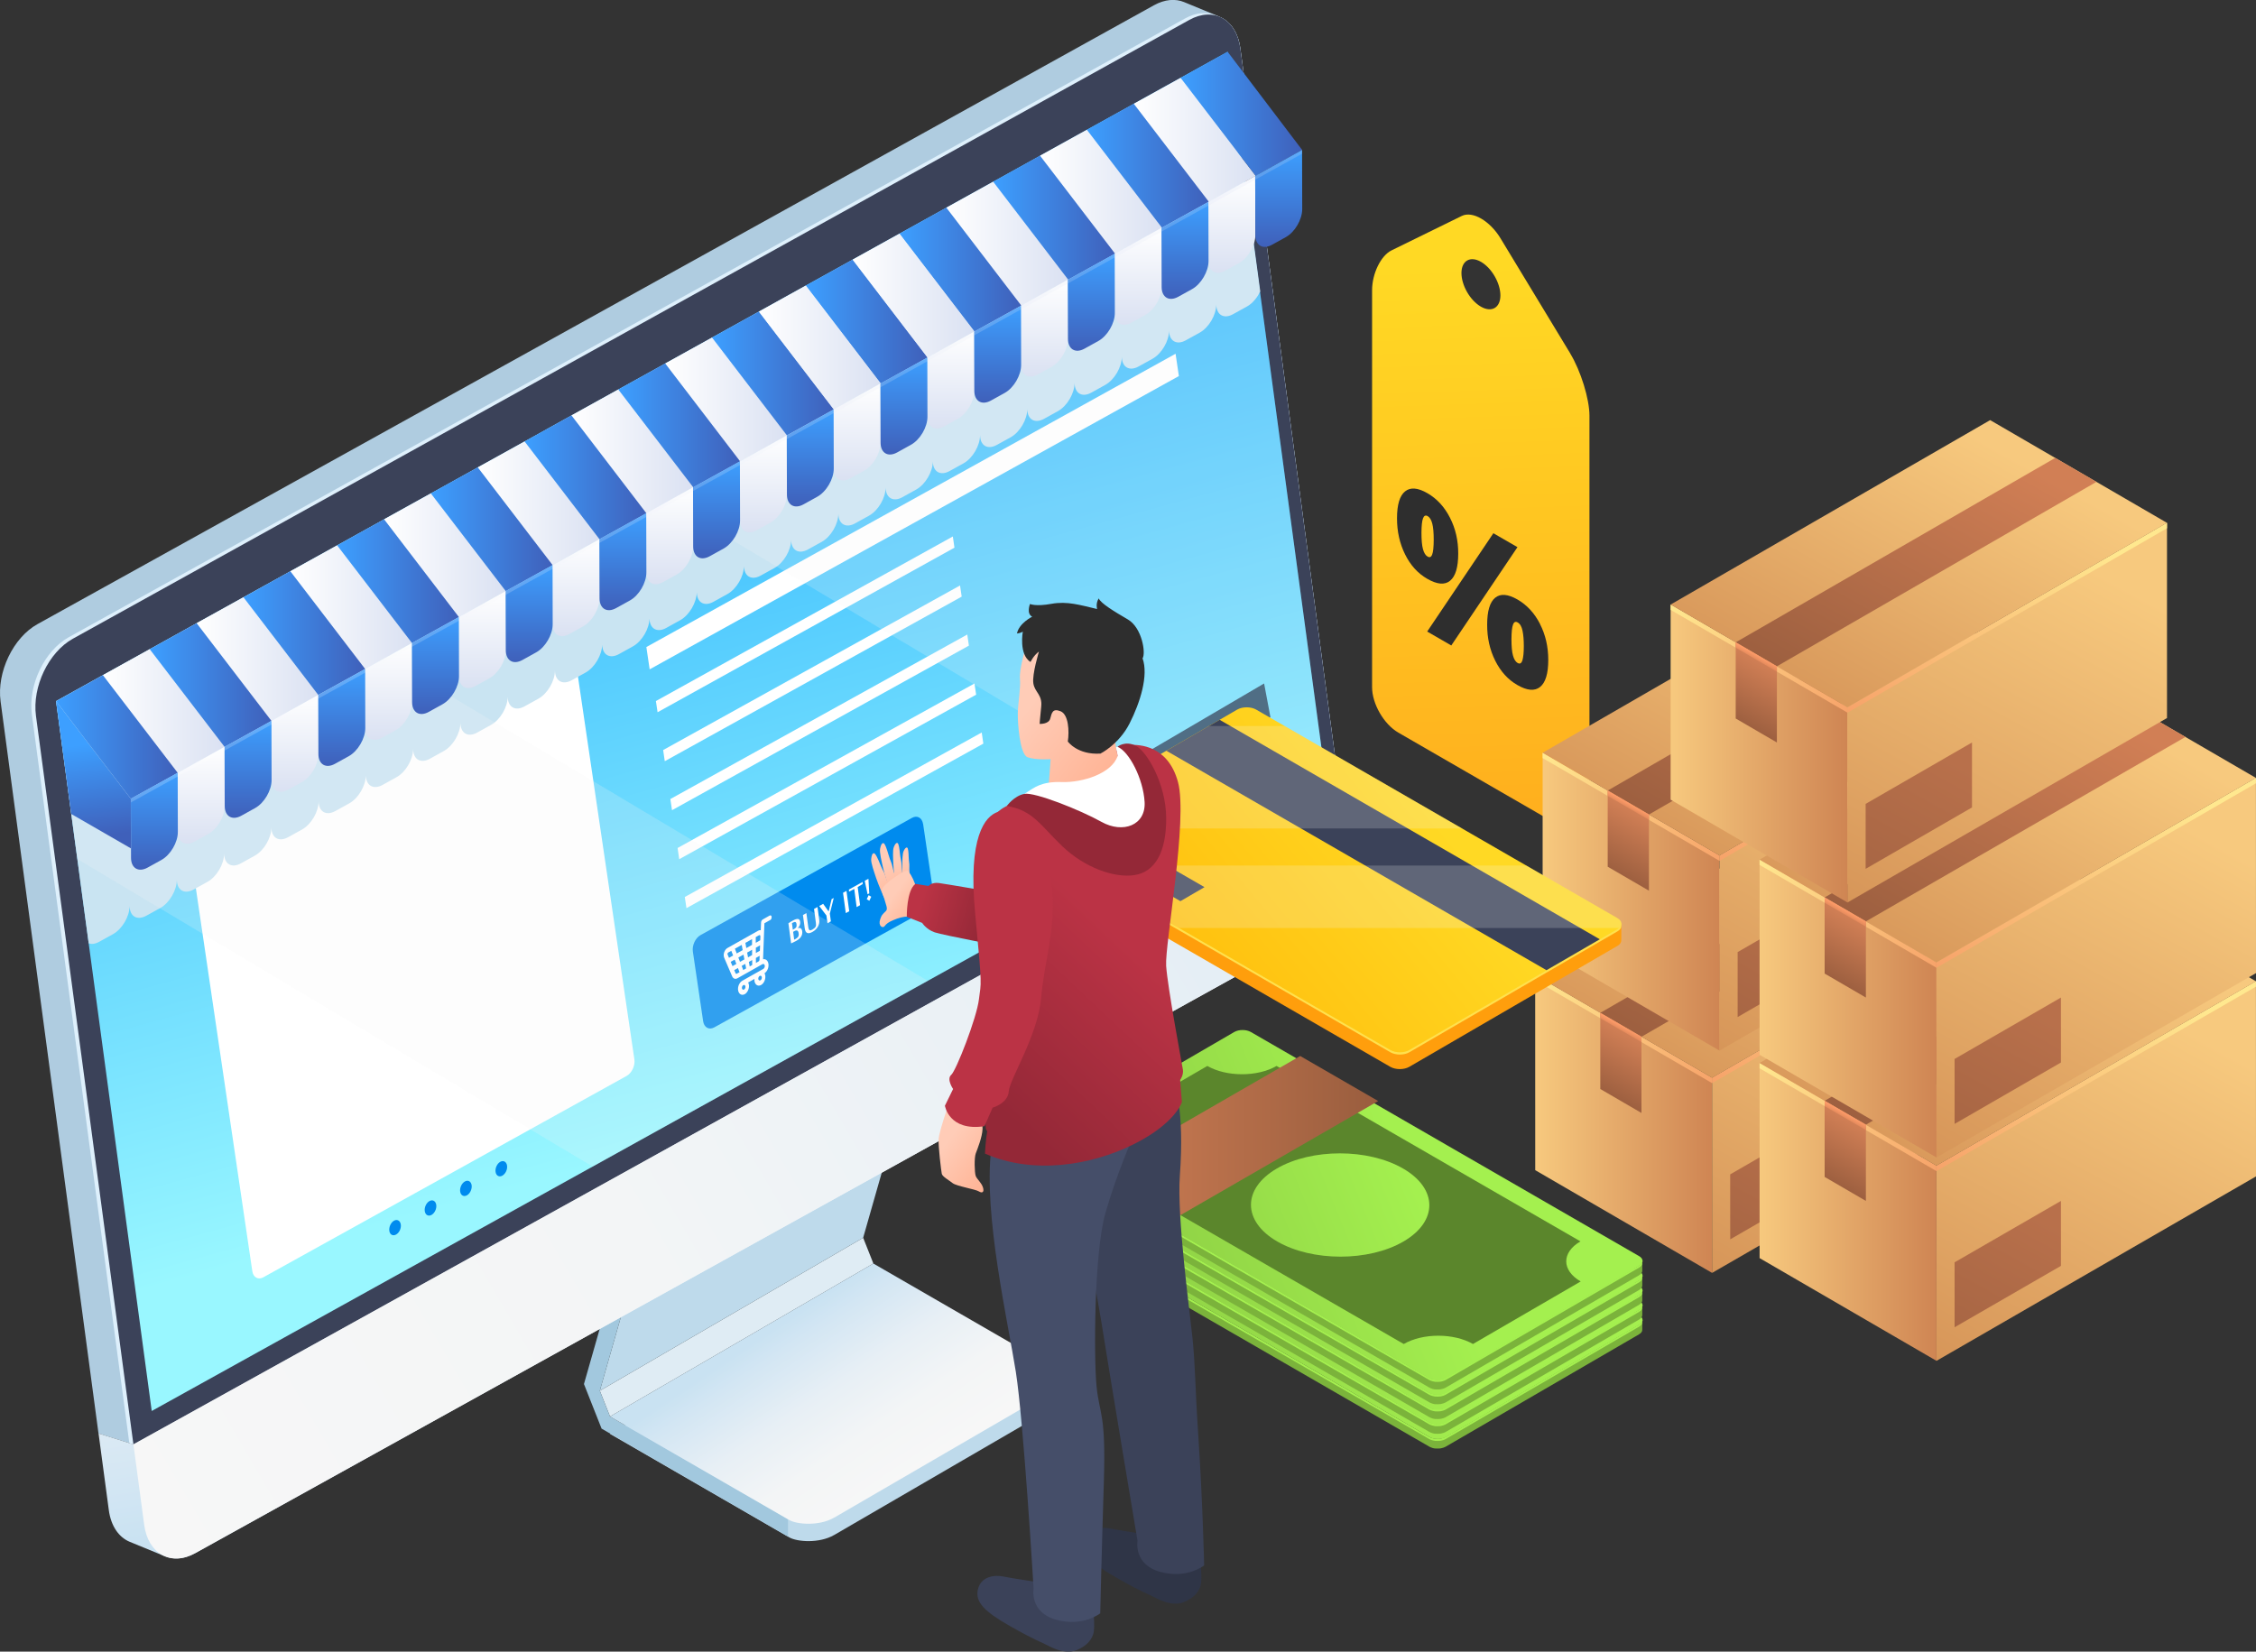 <?xml version="1.0" encoding="UTF-8"?>
<svg xmlns="http://www.w3.org/2000/svg" xmlns:xlink="http://www.w3.org/1999/xlink" viewBox="0 0 432.69 316.83">
  <rect x="0" y="0" width="432.69" height="316.83" fill="#333333" stroke="none"/>
  <defs>
    <style>
      .cls-1 {
        fill: url(#linear-gradient-75);
      }

      .cls-2 {
        fill: url(#linear-gradient-119);
      }

      .cls-3 {
        fill: url(#linear-gradient-2);
      }

      .cls-4 {
        fill: url(#linear-gradient-51);
      }

      .cls-5 {
        fill: #fff;
      }

      .cls-6 {
        fill: url(#linear-gradient-122);
      }

      .cls-7 {
        fill: url(#linear-gradient-17);
      }

      .cls-8 {
        fill: url(#linear-gradient-87);
      }

      .cls-9 {
        fill: #bb3345;
      }

      .cls-10 {
        fill: url(#linear-gradient-93);
      }

      .cls-11 {
        fill: url(#linear-gradient-92);
      }

      .cls-12 {
        fill: url(#linear-gradient-80);
      }

      .cls-13 {
        fill: url(#linear-gradient-109);
      }

      .cls-14 {
        fill: #2f3547;
      }

      .cls-15 {
        fill: url(#linear-gradient-43);
      }

      .cls-16 {
        fill: #e39b76;
      }

      .cls-17 {
        fill: #97bacf;
      }

      .cls-18 {
        fill: #f4f6f7;
      }

      .cls-19 {
        fill: #7bb33b;
      }

      .cls-20 {
        fill: url(#linear-gradient-15);
      }

      .cls-21 {
        fill: url(#linear-gradient-58);
      }

      .cls-22 {
        fill: url(#linear-gradient-69);
      }

      .cls-23 {
        fill: url(#linear-gradient-81);
      }

      .cls-24 {
        fill: url(#linear-gradient-18);
      }

      .cls-25 {
        fill: url(#linear-gradient-56);
      }

      .cls-26, .cls-27 {
        fill: #f5f5f5;
      }

      .cls-28 {
        fill: url(#linear-gradient-40);
      }

      .cls-29 {
        fill: url(#linear-gradient-52);
      }

      .cls-30 {
        fill: url(#linear-gradient-28);
      }

      .cls-31 {
        fill: url(#linear-gradient-14);
      }

      .cls-32 {
        fill: url(#linear-gradient-36);
      }

      .cls-33 {
        fill: url(#linear-gradient-78);
      }

      .cls-34 {
        fill: url(#linear-gradient-20);
      }

      .cls-35 {
        fill: url(#linear-gradient-6);
      }

      .cls-36 {
        fill: url(#linear-gradient-53);
      }

      .cls-37 {
        isolation: isolate;
      }

      .cls-38, .cls-39, .cls-27 {
        opacity: .2;
      }

      .cls-40 {
        fill: url(#linear-gradient-91);
      }

      .cls-41 {
        fill: #a2c8de;
      }

      .cls-42 {
        fill: url(#linear-gradient-60);
      }

      .cls-43 {
        fill: url(#linear-gradient-108);
      }

      .cls-44 {
        fill: url(#linear-gradient-84);
      }

      .cls-45 {
        fill: #3b4259;
      }

      .cls-46 {
        fill: url(#linear-gradient-104);
      }

      .cls-47 {
        fill: url(#linear-gradient-35);
      }

      .cls-48 {
        fill: url(#linear-gradient-48);
      }

      .cls-49 {
        fill: url(#linear-gradient-32);
      }

      .cls-50 {
        fill: url(#linear-gradient-120);
      }

      .cls-51 {
        fill: #008bee;
      }

      .cls-52 {
        fill: #dfecf4;
      }

      .cls-53 {
        fill: url(#linear-gradient-97);
      }

      .cls-54 {
        fill: url(#linear-gradient-11);
      }

      .cls-55 {
        fill: url(#linear-gradient-50);
      }

      .cls-56 {
        fill: url(#linear-gradient-106);
      }

      .cls-57 {
        fill: url(#linear-gradient-111);
      }

      .cls-58 {
        fill: url(#linear-gradient-63);
      }

      .cls-59 {
        fill: url(#linear-gradient-67);
      }

      .cls-60 {
        fill: url(#linear-gradient-95);
      }

      .cls-61 {
        fill: url(#linear-gradient-86);
      }

      .cls-62 {
        fill: url(#linear-gradient-39);
      }

      .cls-63 {
        fill: url(#linear-gradient-110);
      }

      .cls-64 {
        fill: url(#linear-gradient-124);
      }

      .cls-65 {
        fill: #afcce0;
      }

      .cls-66 {
        fill: #bedaeb;
      }

      .cls-67 {
        fill: url(#linear-gradient-10);
      }

      .cls-68 {
        fill: url(#linear-gradient-59);
      }

      .cls-39 {
        fill: url(#linear-gradient-102);
        mix-blend-mode: overlay;
      }

      .cls-69 {
        fill: #454e69;
      }

      .cls-70 {
        fill: url(#linear-gradient-117);
      }

      .cls-71 {
        fill: url(#linear-gradient-49);
      }

      .cls-72 {
        fill: url(#linear-gradient-37);
      }

      .cls-73 {
        fill: url(#linear-gradient-82);
      }

      .cls-74 {
        fill: url(#linear-gradient-16);
      }

      .cls-75 {
        fill: url(#linear-gradient-31);
      }

      .cls-76 {
        fill: url(#linear-gradient-85);
      }

      .cls-77 {
        fill: url(#linear-gradient-112);
      }

      .cls-78 {
        fill: url(#linear-gradient-61);
      }

      .cls-79 {
        fill: url(#linear-gradient-114);
      }

      .cls-80 {
        fill: url(#linear-gradient-68);
      }

      .cls-81 {
        fill: url(#linear-gradient-103);
      }

      .cls-82 {
        fill: url(#linear-gradient-62);
      }

      .cls-83 {
        fill: url(#linear-gradient-107);
      }

      .cls-84 {
        fill: url(#linear-gradient-41);
      }

      .cls-85 {
        fill: #5b862c;
      }

      .cls-86 {
        fill: url(#linear-gradient-76);
      }

      .cls-87 {
        fill: url(#linear-gradient-98);
      }

      .cls-88 {
        fill: #506e85;
      }

      .cls-89 {
        fill: url(#linear-gradient-21);
      }

      .cls-90 {
        fill: url(#linear-gradient-72);
      }

      .cls-91 {
        fill: #942837;
      }

      .cls-92 {
        fill: url(#linear-gradient-25);
      }

      .cls-93 {
        fill: url(#linear-gradient-121);
      }

      .cls-94 {
        fill: url(#linear-gradient-89);
      }

      .cls-95 {
        fill: url(#linear-gradient-5);
      }

      .cls-96 {
        fill: url(#linear-gradient-64);
      }

      .cls-97 {
        fill: url(#linear-gradient-83);
      }

      .cls-98 {
        fill: url(#linear-gradient-54);
      }

      .cls-99 {
        fill: url(#linear-gradient-45);
      }

      .cls-100 {
        fill: url(#linear-gradient-113);
      }

      .cls-101 {
        fill: url(#linear-gradient-55);
      }

      .cls-102 {
        fill: url(#linear-gradient-34);
      }

      .cls-103 {
        fill: url(#linear-gradient-118);
      }

      .cls-104 {
        fill: url(#linear-gradient-65);
      }

      .cls-105 {
        fill: url(#linear-gradient-70);
      }

      .cls-106 {
        fill: #2e2e2e;
      }

      .cls-107 {
        fill: url(#linear-gradient-79);
      }

      .cls-108 {
        fill: #def0fc;
      }

      .cls-109 {
        fill: url(#linear-gradient-88);
      }

      .cls-110 {
        fill: url(#linear-gradient-7);
      }

      .cls-111 {
        fill: url(#linear-gradient-66);
      }

      .cls-112 {
        fill: #ff9e0c;
      }

      .cls-113 {
        fill: url(#linear-gradient-96);
      }

      .cls-114 {
        fill: url(#linear-gradient-24);
      }

      .cls-115 {
        fill: url(#linear-gradient-73);
      }

      .cls-116 {
        fill: url(#linear-gradient-100);
      }

      .cls-117 {
        fill: url(#linear-gradient-105);
      }

      .cls-118 {
        fill: url(#linear-gradient-9);
      }

      .cls-119 {
        fill: url(#linear-gradient-22);
      }

      .cls-120 {
        fill: url(#linear-gradient-74);
      }

      .cls-121 {
        fill: url(#linear-gradient-42);
      }

      .cls-122 {
        fill: url(#linear-gradient-99);
      }

      .cls-123 {
        fill: url(#linear-gradient-3);
      }

      .cls-124 {
        fill: url(#linear-gradient-123);
      }

      .cls-125 {
        fill: #c9e4f2;
        mix-blend-mode: multiply;
      }

      .cls-126 {
        fill: url(#linear-gradient);
      }

      .cls-127 {
        fill: url(#linear-gradient-27);
      }

      .cls-128 {
        fill: url(#linear-gradient-116);
      }

      .cls-129 {
        fill: #a4f04f;
      }

      .cls-130 {
        fill: url(#linear-gradient-33);
      }

      .cls-131 {
        fill: url(#linear-gradient-38);
      }

      .cls-132 {
        fill: url(#linear-gradient-94);
      }

      .cls-133 {
        fill: url(#linear-gradient-29);
      }

      .cls-134 {
        fill: url(#linear-gradient-30);
      }

      .cls-135 {
        fill: #ffe04d;
      }

      .cls-136 {
        fill: url(#linear-gradient-23);
      }

      .cls-137 {
        fill: url(#linear-gradient-19);
      }

      .cls-138 {
        fill: url(#linear-gradient-71);
      }

      .cls-139 {
        fill: url(#linear-gradient-4);
      }

      .cls-140 {
        fill: url(#linear-gradient-77);
      }

      .cls-141 {
        fill: url(#linear-gradient-115);
      }

      .cls-142 {
        fill: url(#linear-gradient-8);
      }

      .cls-143 {
        fill: url(#linear-gradient-90);
      }

      .cls-144 {
        fill: url(#linear-gradient-44);
      }

      .cls-145 {
        fill: url(#linear-gradient-57);
      }

      .cls-146 {
        fill: url(#linear-gradient-47);
      }

      .cls-147 {
        fill: url(#linear-gradient-46);
      }

      .cls-148 {
        fill: url(#linear-gradient-12);
      }

      .cls-149 {
        fill: url(#linear-gradient-13);
      }

      .cls-150 {
        fill: url(#linear-gradient-26);
      }

      .cls-151 {
        fill: url(#linear-gradient-101);
      }
    </style>
    <linearGradient id="linear-gradient" x1="282.18" y1="50.94" x2="287.79" y2="220.12" gradientUnits="userSpaceOnUse">
      <stop offset="0" stop-color="#ffd924"/>
      <stop offset="1" stop-color="#ff961a"/>
    </linearGradient>
    <linearGradient id="linear-gradient-2" x1="294.44" y1="215.61" x2="328.37" y2="215.61" gradientUnits="userSpaceOnUse">
      <stop offset="0" stop-color="#f7c97e"/>
      <stop offset="1" stop-color="#cf8553"/>
    </linearGradient>
    <linearGradient id="linear-gradient-3" x1="374.45" y1="179.68" x2="336.79" y2="248.21" gradientUnits="userSpaceOnUse">
      <stop offset="0" stop-color="#f7c97e"/>
      <stop offset="1" stop-color="#d79659"/>
    </linearGradient>
    <linearGradient id="linear-gradient-4" x1="347.19" y1="216.26" x2="334.65" y2="239.08" gradientUnits="userSpaceOnUse">
      <stop offset="0" stop-color="#b8704b"/>
      <stop offset="1" stop-color="#a86644"/>
    </linearGradient>
    <linearGradient id="linear-gradient-5" x1="294.45" y1="197.41" x2="328.37" y2="197.41" gradientUnits="userSpaceOnUse">
      <stop offset="0" stop-color="#ffe88f"/>
      <stop offset="1" stop-color="#f7a36a"/>
    </linearGradient>
    <linearGradient id="linear-gradient-6" x1="369.17" y1="171.08" x2="344.39" y2="216.18" xlink:href="#linear-gradient-5"/>
    <linearGradient id="linear-gradient-7" x1="355.04" y1="155.93" x2="324.87" y2="209.96" xlink:href="#linear-gradient-3"/>
    <linearGradient id="linear-gradient-8" x1="354.41" y1="155.82" x2="324.49" y2="209.4" gradientUnits="userSpaceOnUse">
      <stop offset="0" stop-color="#d17f55"/>
      <stop offset="1" stop-color="#995d3e"/>
    </linearGradient>
    <linearGradient id="linear-gradient-9" x1="313.61" y1="199" x2="307.27" y2="210.36" xlink:href="#linear-gradient-8"/>
    <linearGradient id="linear-gradient-10" x1="311.1" y1="196.7" x2="310.59" y2="197.63" gradientUnits="userSpaceOnUse">
      <stop offset="0" stop-color="#ff9c69"/>
      <stop offset="1" stop-color="#e0885a"/>
    </linearGradient>
    <linearGradient id="linear-gradient-11" x1="295.87" y1="172.97" x2="329.8" y2="172.97" xlink:href="#linear-gradient-2"/>
    <linearGradient id="linear-gradient-12" x1="375.87" y1="137.04" x2="338.22" y2="205.57" xlink:href="#linear-gradient-3"/>
    <linearGradient id="linear-gradient-13" x1="348.61" y1="173.62" x2="336.07" y2="196.44" xlink:href="#linear-gradient-4"/>
    <linearGradient id="linear-gradient-14" x1="295.87" y1="154.77" x2="329.79" y2="154.77" xlink:href="#linear-gradient-5"/>
    <linearGradient id="linear-gradient-15" x1="370.6" y1="128.45" x2="345.81" y2="173.54" xlink:href="#linear-gradient-5"/>
    <linearGradient id="linear-gradient-16" x1="356.47" y1="113.29" x2="326.3" y2="167.32" xlink:href="#linear-gradient-3"/>
    <linearGradient id="linear-gradient-17" x1="355.83" y1="113.18" x2="325.91" y2="166.76" xlink:href="#linear-gradient-8"/>
    <linearGradient id="linear-gradient-18" x1="315.04" y1="156.36" x2="308.69" y2="167.72" xlink:href="#linear-gradient-8"/>
    <linearGradient id="linear-gradient-19" x1="312.53" y1="154.06" x2="312.01" y2="154.99" xlink:href="#linear-gradient-10"/>
    <linearGradient id="linear-gradient-20" x1="337.48" y1="232.48" x2="371.41" y2="232.48" xlink:href="#linear-gradient-2"/>
    <linearGradient id="linear-gradient-21" x1="417.48" y1="196.55" x2="379.83" y2="265.08" xlink:href="#linear-gradient-3"/>
    <linearGradient id="linear-gradient-22" x1="390.22" y1="233.13" x2="377.68" y2="255.95" xlink:href="#linear-gradient-4"/>
    <linearGradient id="linear-gradient-23" x1="337.48" y1="214.28" x2="371.4" y2="214.28" xlink:href="#linear-gradient-5"/>
    <linearGradient id="linear-gradient-24" x1="412.21" y1="187.95" x2="387.42" y2="233.05" xlink:href="#linear-gradient-5"/>
    <linearGradient id="linear-gradient-25" x1="398.08" y1="172.8" x2="367.91" y2="226.83" xlink:href="#linear-gradient-3"/>
    <linearGradient id="linear-gradient-26" x1="397.44" y1="172.69" x2="367.52" y2="226.27" xlink:href="#linear-gradient-8"/>
    <linearGradient id="linear-gradient-27" x1="356.65" y1="215.87" x2="350.3" y2="227.23" xlink:href="#linear-gradient-8"/>
    <linearGradient id="linear-gradient-28" x1="354.14" y1="213.57" x2="353.62" y2="214.5" xlink:href="#linear-gradient-10"/>
    <linearGradient id="linear-gradient-29" x1="337.48" y1="193.47" x2="371.41" y2="193.47" xlink:href="#linear-gradient-2"/>
    <linearGradient id="linear-gradient-30" x1="417.48" y1="157.54" x2="379.83" y2="226.07" xlink:href="#linear-gradient-3"/>
    <linearGradient id="linear-gradient-31" x1="390.22" y1="194.12" x2="377.68" y2="216.94" xlink:href="#linear-gradient-4"/>
    <linearGradient id="linear-gradient-32" x1="337.48" y1="175.27" x2="371.4" y2="175.27" xlink:href="#linear-gradient-5"/>
    <linearGradient id="linear-gradient-33" x1="412.21" y1="148.95" x2="387.42" y2="194.04" xlink:href="#linear-gradient-5"/>
    <linearGradient id="linear-gradient-34" x1="398.08" y1="133.79" x2="367.91" y2="187.82" xlink:href="#linear-gradient-3"/>
    <linearGradient id="linear-gradient-35" x1="397.44" y1="133.68" x2="367.52" y2="187.26" xlink:href="#linear-gradient-8"/>
    <linearGradient id="linear-gradient-36" x1="356.65" y1="176.86" x2="350.3" y2="188.22" xlink:href="#linear-gradient-8"/>
    <linearGradient id="linear-gradient-37" x1="354.14" y1="174.56" x2="353.62" y2="175.49" xlink:href="#linear-gradient-10"/>
    <linearGradient id="linear-gradient-38" x1="320.42" y1="144.54" x2="354.34" y2="144.54" xlink:href="#linear-gradient-2"/>
    <linearGradient id="linear-gradient-39" x1="400.42" y1="108.61" x2="362.77" y2="177.14" xlink:href="#linear-gradient-3"/>
    <linearGradient id="linear-gradient-40" x1="373.16" y1="145.19" x2="360.62" y2="168.01" xlink:href="#linear-gradient-4"/>
    <linearGradient id="linear-gradient-41" x1="320.42" y1="126.34" x2="354.34" y2="126.34" xlink:href="#linear-gradient-5"/>
    <linearGradient id="linear-gradient-42" x1="395.14" y1="100.02" x2="370.36" y2="145.12" xlink:href="#linear-gradient-5"/>
    <linearGradient id="linear-gradient-43" x1="381.01" y1="84.86" x2="350.84" y2="138.89" xlink:href="#linear-gradient-3"/>
    <linearGradient id="linear-gradient-44" x1="380.38" y1="84.75" x2="350.46" y2="138.33" xlink:href="#linear-gradient-8"/>
    <linearGradient id="linear-gradient-45" x1="339.58" y1="127.93" x2="333.24" y2="139.29" xlink:href="#linear-gradient-8"/>
    <linearGradient id="linear-gradient-46" x1="337.07" y1="125.63" x2="336.56" y2="126.56" xlink:href="#linear-gradient-10"/>
    <linearGradient id="linear-gradient-47" x1="171.93" y1="284.89" x2="150.68" y2="253.31" gradientUnits="userSpaceOnUse">
      <stop offset="0" stop-color="#f7f7f7"/>
      <stop offset=".3" stop-color="#f3f5f6"/>
      <stop offset=".59" stop-color="#e7eff5"/>
      <stop offset=".88" stop-color="#d3e6f3"/>
      <stop offset="1" stop-color="#c9e2f2"/>
    </linearGradient>
    <linearGradient id="linear-gradient-48" x1="132.75" y1="182.91" x2="148.02" y2="276.19" xlink:href="#linear-gradient-47"/>
    <linearGradient id="linear-gradient-49" x1="24.08" y1="295.13" x2="350.08" y2="104.46" xlink:href="#linear-gradient-47"/>
    <linearGradient id="linear-gradient-50" x1="152.4" y1="213.31" x2="99.9" y2="22.81" gradientUnits="userSpaceOnUse">
      <stop offset="0" stop-color="#99f7ff"/>
      <stop offset="1" stop-color="#0a9dfd"/>
    </linearGradient>
    <linearGradient id="linear-gradient-51" x1="17.75" y1="142.62" x2="20.07" y2="160.31" gradientUnits="userSpaceOnUse">
      <stop offset="0" stop-color="#3d9fff"/>
      <stop offset="1" stop-color="#3f60ba"/>
    </linearGradient>
    <linearGradient id="linear-gradient-52" x1="73.66" y1="106.51" x2="97" y2="106.51" gradientUnits="userSpaceOnUse">
      <stop offset="0" stop-color="#fff"/>
      <stop offset="1" stop-color="#dae1f2"/>
    </linearGradient>
    <linearGradient id="linear-gradient-53" x1="91.63" y1="96.55" x2="114.98" y2="96.55" xlink:href="#linear-gradient-52"/>
    <linearGradient id="linear-gradient-54" x1="19.73" y1="136.39" x2="43.07" y2="136.39" xlink:href="#linear-gradient-52"/>
    <linearGradient id="linear-gradient-55" x1="109.6" y1="86.58" x2="132.96" y2="86.58" xlink:href="#linear-gradient-52"/>
    <linearGradient id="linear-gradient-56" x1="55.68" y1="116.47" x2="79.02" y2="116.47" xlink:href="#linear-gradient-52"/>
    <linearGradient id="linear-gradient-57" x1="37.71" y1="126.43" x2="61.04" y2="126.43" xlink:href="#linear-gradient-52"/>
    <linearGradient id="linear-gradient-58" x1="199.47" y1="36.77" x2="222.85" y2="36.77" xlink:href="#linear-gradient-52"/>
    <linearGradient id="linear-gradient-59" x1="181.5" y1="46.74" x2="204.87" y2="46.74" xlink:href="#linear-gradient-52"/>
    <linearGradient id="linear-gradient-60" x1="217.45" y1="26.81" x2="240.83" y2="26.81" xlink:href="#linear-gradient-52"/>
    <linearGradient id="linear-gradient-61" x1="127.58" y1="76.62" x2="150.93" y2="76.62" xlink:href="#linear-gradient-52"/>
    <linearGradient id="linear-gradient-62" x1="82.64" y1="101.53" x2="105.99" y2="101.53" xlink:href="#linear-gradient-51"/>
    <linearGradient id="linear-gradient-63" x1="64.67" y1="111.49" x2="88.01" y2="111.49" xlink:href="#linear-gradient-51"/>
    <linearGradient id="linear-gradient-64" x1="100.62" y1="91.56" x2="123.97" y2="91.56" xlink:href="#linear-gradient-51"/>
    <linearGradient id="linear-gradient-65" x1="10.75" y1="141.37" x2="34.08" y2="141.37" xlink:href="#linear-gradient-51"/>
    <linearGradient id="linear-gradient-66" x1="28.72" y1="131.41" x2="52.06" y2="131.41" xlink:href="#linear-gradient-51"/>
    <linearGradient id="linear-gradient-67" x1="46.7" y1="121.45" x2="70.03" y2="121.45" xlink:href="#linear-gradient-51"/>
    <linearGradient id="linear-gradient-68" x1="154.54" y1="61.68" x2="177.9" y2="61.68" xlink:href="#linear-gradient-51"/>
    <linearGradient id="linear-gradient-69" x1="190.49" y1="41.76" x2="213.86" y2="41.76" xlink:href="#linear-gradient-51"/>
    <linearGradient id="linear-gradient-70" x1="208.46" y1="31.79" x2="231.84" y2="31.79" xlink:href="#linear-gradient-51"/>
    <linearGradient id="linear-gradient-71" x1="226.44" y1="21.82" x2="249.75" y2="21.82" xlink:href="#linear-gradient-51"/>
    <linearGradient id="linear-gradient-72" x1="118.59" y1="81.6" x2="141.95" y2="81.6" xlink:href="#linear-gradient-51"/>
    <linearGradient id="linear-gradient-73" x1="172.51" y1="51.72" x2="195.88" y2="51.72" xlink:href="#linear-gradient-51"/>
    <linearGradient id="linear-gradient-74" x1="136.57" y1="71.64" x2="159.92" y2="71.64" xlink:href="#linear-gradient-51"/>
    <linearGradient id="linear-gradient-75" x1="163.53" y1="56.7" x2="186.89" y2="56.7" xlink:href="#linear-gradient-52"/>
    <linearGradient id="linear-gradient-76" x1="145.55" y1="66.66" x2="168.91" y2="66.66" xlink:href="#linear-gradient-52"/>
    <linearGradient id="linear-gradient-77" x1="236.27" y1="33.75" x2="236.27" y2="52.35" xlink:href="#linear-gradient-52"/>
    <linearGradient id="linear-gradient-78" x1="146.42" y1="83.53" x2="146.42" y2="102.12" xlink:href="#linear-gradient-52"/>
    <linearGradient id="linear-gradient-79" x1="164.38" y1="73.57" x2="164.38" y2="92.17" xlink:href="#linear-gradient-52"/>
    <linearGradient id="linear-gradient-80" x1="182.36" y1="63.62" x2="182.36" y2="82.21" xlink:href="#linear-gradient-52"/>
    <linearGradient id="linear-gradient-81" x1="200.32" y1="53.66" x2="200.32" y2="72.26" xlink:href="#linear-gradient-52"/>
    <linearGradient id="linear-gradient-82" x1="218.3" y1="43.71" x2="218.3" y2="62.3" xlink:href="#linear-gradient-52"/>
    <linearGradient id="linear-gradient-83" x1="92.5" y1="113.39" x2="92.5" y2="131.99" xlink:href="#linear-gradient-52"/>
    <linearGradient id="linear-gradient-84" x1="110.48" y1="103.43" x2="110.48" y2="122.03" xlink:href="#linear-gradient-52"/>
    <linearGradient id="linear-gradient-85" x1="128.44" y1="93.48" x2="128.44" y2="112.08" xlink:href="#linear-gradient-52"/>
    <linearGradient id="linear-gradient-86" x1="74.53" y1="123.35" x2="74.53" y2="141.94" xlink:href="#linear-gradient-52"/>
    <linearGradient id="linear-gradient-87" x1="38.59" y1="143.26" x2="38.59" y2="161.85" xlink:href="#linear-gradient-52"/>
    <linearGradient id="linear-gradient-88" x1="56.56" y1="133.3" x2="56.56" y2="151.9" xlink:href="#linear-gradient-52"/>
    <linearGradient id="linear-gradient-89" x1="245.25" y1="28.77" x2="245.25" y2="47.37" xlink:href="#linear-gradient-51"/>
    <linearGradient id="linear-gradient-90" x1="227.28" y1="38.73" x2="227.28" y2="57.33" xlink:href="#linear-gradient-51"/>
    <linearGradient id="linear-gradient-91" x1="137.43" y1="88.5" x2="137.43" y2="107.1" xlink:href="#linear-gradient-51"/>
    <linearGradient id="linear-gradient-92" x1="155.4" y1="78.55" x2="155.4" y2="97.14" xlink:href="#linear-gradient-51"/>
    <linearGradient id="linear-gradient-93" x1="173.37" y1="68.59" x2="173.37" y2="87.19" xlink:href="#linear-gradient-51"/>
    <linearGradient id="linear-gradient-94" x1="191.34" y1="58.64" x2="191.34" y2="77.23" xlink:href="#linear-gradient-51"/>
    <linearGradient id="linear-gradient-95" x1="209.31" y1="48.68" x2="209.31" y2="67.28" xlink:href="#linear-gradient-51"/>
    <linearGradient id="linear-gradient-96" x1="101.49" y1="108.41" x2="101.49" y2="127.01" xlink:href="#linear-gradient-51"/>
    <linearGradient id="linear-gradient-97" x1="119.46" y1="98.46" x2="119.46" y2="117.05" xlink:href="#linear-gradient-51"/>
    <linearGradient id="linear-gradient-98" x1="83.52" y1="118.37" x2="83.52" y2="136.97" xlink:href="#linear-gradient-51"/>
    <linearGradient id="linear-gradient-99" x1="47.58" y1="138.28" x2="47.58" y2="156.88" xlink:href="#linear-gradient-51"/>
    <linearGradient id="linear-gradient-100" x1="65.55" y1="128.32" x2="65.55" y2="146.92" xlink:href="#linear-gradient-51"/>
    <linearGradient id="linear-gradient-101" x1="29.61" y1="148.24" x2="29.61" y2="166.83" xlink:href="#linear-gradient-51"/>
    <linearGradient id="linear-gradient-102" x1="25.1" y1="91.35" x2="249.73" y2="91.35" xlink:href="#linear-gradient-52"/>
    <linearGradient id="linear-gradient-103" x1="272.37" y1="153.34" x2="218.26" y2="198.34" gradientUnits="userSpaceOnUse">
      <stop offset="0" stop-color="#ffd924"/>
      <stop offset="1" stop-color="#ffb908"/>
    </linearGradient>
    <linearGradient id="linear-gradient-104" x1="270.65" y1="236.91" x2="189.67" y2="270.06" gradientUnits="userSpaceOnUse">
      <stop offset="0" stop-color="#a4f04f"/>
      <stop offset="1" stop-color="#80bb3e"/>
    </linearGradient>
    <linearGradient id="linear-gradient-105" x1="270.65" y1="236.91" x2="189.67" y2="270.06" xlink:href="#linear-gradient-104"/>
    <linearGradient id="linear-gradient-106" x1="270.65" y1="234.08" x2="189.67" y2="267.22" xlink:href="#linear-gradient-104"/>
    <linearGradient id="linear-gradient-107" x1="270.65" y1="234.08" x2="189.67" y2="267.22" xlink:href="#linear-gradient-104"/>
    <linearGradient id="linear-gradient-108" x1="270.65" y1="231.25" x2="189.67" y2="264.39" xlink:href="#linear-gradient-104"/>
    <linearGradient id="linear-gradient-109" x1="270.65" y1="231.25" x2="189.67" y2="264.39" xlink:href="#linear-gradient-104"/>
    <linearGradient id="linear-gradient-110" x1="270.65" y1="228.41" x2="189.67" y2="261.56" xlink:href="#linear-gradient-104"/>
    <linearGradient id="linear-gradient-111" x1="270.65" y1="228.41" x2="189.67" y2="261.56" xlink:href="#linear-gradient-104"/>
    <linearGradient id="linear-gradient-112" x1="270.65" y1="225.58" x2="189.67" y2="258.72" xlink:href="#linear-gradient-104"/>
    <linearGradient id="linear-gradient-113" x1="270.65" y1="225.58" x2="189.67" y2="258.72" xlink:href="#linear-gradient-104"/>
    <linearGradient id="linear-gradient-114" x1="207.93" y1="218.86" x2="264.33" y2="218.86" xlink:href="#linear-gradient-8"/>
    <linearGradient id="linear-gradient-115" x1="215.39" y1="244.74" x2="215.39" y2="225.93" xlink:href="#linear-gradient-8"/>
    <linearGradient id="linear-gradient-116" x1="171.4" y1="173.81" x2="168" y2="166.34" gradientUnits="userSpaceOnUse">
      <stop offset="0" stop-color="#ffb597"/>
      <stop offset="1" stop-color="#ffccb7"/>
    </linearGradient>
    <linearGradient id="linear-gradient-117" x1="177.73" y1="266.42" x2="174.33" y2="258.96" gradientTransform="translate(22.76 -109.85) rotate(5.83)" xlink:href="#linear-gradient-116"/>
    <linearGradient id="linear-gradient-118" x1="209.91" y1="424.58" x2="206.51" y2="417.11" gradientTransform="translate(88.69 -293.22) rotate(16.04)" xlink:href="#linear-gradient-116"/>
    <linearGradient id="linear-gradient-119" x1="231.47" y1="485.92" x2="228.06" y2="478.45" gradientTransform="translate(124.14 -363.32) rotate(20.14)" xlink:href="#linear-gradient-116"/>
    <linearGradient id="linear-gradient-120" x1="176.04" y1="175.86" x2="171.13" y2="172.05" xlink:href="#linear-gradient-116"/>
    <linearGradient id="linear-gradient-121" x1="189.1" y1="176.13" x2="176.73" y2="172.51" gradientUnits="userSpaceOnUse">
      <stop offset="0" stop-color="#942837"/>
      <stop offset="1" stop-color="#bb3345"/>
    </linearGradient>
    <linearGradient id="linear-gradient-122" x1="186.58" y1="207.81" x2="213.81" y2="178.91" xlink:href="#linear-gradient-121"/>
    <linearGradient id="linear-gradient-123" x1="215.45" y1="143.75" x2="200.24" y2="131.94" xlink:href="#linear-gradient-116"/>
    <linearGradient id="linear-gradient-124" x1="190.89" y1="224.11" x2="182.63" y2="217.71" xlink:href="#linear-gradient-116"/>
  </defs>
  <g class="cls-37">
    <g id="Layer_2" data-name="Layer 2">
      <g id="OBJECTS">
        <g>
          <path class="cls-126" d="M301.17,67.82c2.03,3.36,3.68,8.72,3.68,11.92v76.14c0,3.19-2.29,4.5-5.08,2.89l-31.57-18.23c-2.78-1.6-5.05-5.54-5.04-8.73V55.67c0-3.2,1.69-6.64,3.73-7.64l13.48-6.61c1.02-.5,2.37-.27,3.71,.51,1.34,.78,2.69,2.1,3.7,3.77l13.4,22.12Zm-17.15-9c2.06,1.19,3.74,.23,3.75-2.14,0-2.37-1.66-5.26-3.72-6.45-2.06-1.19-3.74-.23-3.75,2.14,0,2.37,1.66,5.26,3.72,6.45"/>
          <g>
            <path class="cls-106" d="M295.36,119.7c1.07,2.08,1.59,4.38,1.59,6.9,0,2.61-.53,4.34-1.56,5.17-1.04,.84-2.5,.72-4.38-.37-1.79-1.03-3.2-2.59-4.24-4.67-1.04-2.09-1.55-4.39-1.54-6.9,0-2.62,.52-4.34,1.54-5.17,1.02-.83,2.45-.71,4.29,.35,1.81,1.05,3.25,2.61,4.32,4.7Zm-3.36,6.95c.17-.6,.26-1.5,.26-2.69,0-1.19-.08-2.18-.25-2.98-.17-.81-.48-1.33-.93-1.58-.4-.23-.71-.1-.89,.42-.2,.5-.29,1.44-.3,2.78,0,1.37,.09,2.42,.29,3.14,.2,.72,.49,1.2,.88,1.43,.45,.26,.75,.08,.93-.51"/>
            <path class="cls-106" d="M278.12,111.41c-1.03,.84-2.5,.71-4.4-.39-1.78-1.03-3.2-2.58-4.23-4.67-1.04-2.09-1.55-4.4-1.55-6.92,0-2.62,.52-4.35,1.55-5.17,1.02-.83,2.45-.71,4.28,.35,1.82,1.05,3.26,2.61,4.32,4.69,1.07,2.08,1.6,4.39,1.59,6.9,0,2.63-.53,4.36-1.56,5.2Zm-3.44-5.03c.2-.48,.29-1.43,.3-2.82,0-1.37-.09-2.41-.28-3.13-.19-.72-.48-1.19-.87-1.42-.41-.23-.71-.1-.9,.41-.2,.51-.29,1.43-.3,2.79,0,1.37,.09,2.42,.29,3.14,.2,.72,.49,1.2,.89,1.42,.39,.23,.69,.1,.88-.39"/>
            <polygon class="cls-106" points="286.42 102.29 291.04 104.96 278.35 123.82 273.73 121.15 286.42 102.29"/>
          </g>
          <g>
            <polygon class="cls-3" points="294.44 187.04 294.45 224.47 328.37 244.18 328.37 206.75 294.44 187.04"/>
            <polygon class="cls-123" points="328.37 206.75 328.37 244.18 389.65 208.8 389.65 171.37 328.37 206.75"/>
            <polygon class="cls-139" points="331.84 225.28 331.85 237.74 352.25 225.96 352.25 213.5 331.84 225.28"/>
            <polygon class="cls-95" points="294.45 187.04 294.45 188.06 328.37 207.78 328.37 206.75 294.45 187.04"/>
            <polygon class="cls-35" points="328.37 206.75 328.37 207.78 389.65 172.4 389.65 171.37 328.37 206.75"/>
            <polygon class="cls-110" points="294.44 187.04 328.37 206.75 389.65 171.37 355.72 151.66 294.44 187.04"/>
            <polygon class="cls-142" points="314.83 198.88 376.11 163.5 368.21 158.91 306.93 194.29 314.83 198.88"/>
            <polygon class="cls-118" points="314.83 213.5 314.83 198.88 306.93 194.29 306.93 208.9 314.83 213.5"/>
            <polygon class="cls-67" points="306.93 195.32 314.83 199.91 314.83 198.88 312.52 197.54 306.93 194.29 306.93 195.32"/>
          </g>
          <g>
            <polygon class="cls-54" points="295.87 144.4 295.87 181.83 329.8 201.54 329.79 164.11 295.87 144.4"/>
            <polygon class="cls-148" points="329.79 164.11 329.8 201.54 391.08 166.16 391.07 128.73 329.79 164.11"/>
            <polygon class="cls-149" points="333.27 182.64 333.27 195.1 353.67 183.32 353.67 170.86 333.27 182.64"/>
            <polygon class="cls-31" points="295.87 144.4 295.87 145.42 329.79 165.14 329.79 164.11 295.87 144.4"/>
            <polygon class="cls-20" points="329.8 164.11 329.8 165.14 391.07 129.76 391.07 128.73 329.8 164.11"/>
            <polygon class="cls-74" points="295.87 144.4 329.79 164.11 391.07 128.73 357.15 109.02 295.87 144.4"/>
            <polygon class="cls-7" points="316.26 156.25 377.54 120.87 369.63 116.27 308.35 151.65 316.26 156.25"/>
            <polygon class="cls-24" points="316.26 170.86 316.26 156.25 308.35 151.65 308.35 166.26 316.26 170.86"/>
            <polygon class="cls-137" points="308.35 152.68 316.26 157.27 316.26 156.25 313.94 154.9 308.35 151.65 308.35 152.68"/>
          </g>
          <g>
            <polygon class="cls-34" points="337.48 203.91 337.48 241.34 371.41 261.05 371.4 223.62 337.48 203.91"/>
            <polygon class="cls-89" points="371.4 223.62 371.41 261.05 432.69 225.67 432.68 188.24 371.4 223.62"/>
            <polygon class="cls-119" points="374.88 242.15 374.88 254.61 395.28 242.83 395.28 230.37 374.88 242.15"/>
            <polygon class="cls-136" points="337.48 203.91 337.48 204.93 371.4 224.65 371.4 223.62 337.48 203.91"/>
            <polygon class="cls-114" points="371.41 223.62 371.41 224.65 432.68 189.27 432.68 188.24 371.41 223.62"/>
            <polygon class="cls-92" points="337.48 203.91 371.4 223.62 432.68 188.24 398.76 168.53 337.48 203.91"/>
            <polygon class="cls-150" points="357.87 215.75 419.15 180.37 411.24 175.78 349.96 211.16 357.87 215.75"/>
            <polygon class="cls-127" points="357.87 230.37 357.87 215.75 349.96 211.16 349.96 225.77 357.87 230.37"/>
            <polygon class="cls-30" points="349.96 212.19 357.87 216.78 357.87 215.75 355.55 214.41 349.96 211.16 349.96 212.19"/>
          </g>
          <g>
            <polygon class="cls-133" points="337.48 164.9 337.48 202.33 371.41 222.04 371.4 184.61 337.48 164.9"/>
            <polygon class="cls-134" points="371.4 184.61 371.41 222.04 432.69 186.67 432.68 149.23 371.4 184.61"/>
            <polygon class="cls-75" points="374.88 203.14 374.88 215.6 395.28 203.82 395.28 191.36 374.88 203.14"/>
            <polygon class="cls-49" points="337.48 164.9 337.48 165.92 371.4 185.64 371.4 184.61 337.48 164.9"/>
            <polygon class="cls-130" points="371.41 184.61 371.41 185.64 432.68 150.26 432.68 149.23 371.41 184.61"/>
            <polygon class="cls-102" points="337.48 164.9 371.4 184.61 432.68 149.23 398.76 129.52 337.48 164.9"/>
            <polygon class="cls-47" points="357.87 176.75 419.15 141.37 411.24 136.77 349.96 172.15 357.87 176.75"/>
            <polygon class="cls-32" points="357.87 191.36 357.87 176.75 349.96 172.15 349.96 186.76 357.87 191.36"/>
            <polygon class="cls-72" points="349.96 173.18 357.87 177.77 357.87 176.75 355.55 175.4 349.96 172.15 349.96 173.18"/>
          </g>
          <polygon class="cls-131" points="320.42 115.97 320.42 153.4 354.34 173.12 354.34 135.68 320.42 115.97"/>
          <polygon class="cls-62" points="354.34 135.68 354.34 173.12 415.62 137.74 415.62 100.3 354.34 135.68"/>
          <polygon class="cls-28" points="357.82 154.21 357.82 166.67 378.22 154.89 378.22 142.43 357.82 154.21"/>
          <polygon class="cls-84" points="320.42 115.97 320.42 116.99 354.34 136.71 354.34 135.68 320.42 115.97"/>
          <polygon class="cls-121" points="354.34 135.68 354.34 136.71 415.62 101.33 415.62 100.3 354.34 135.68"/>
          <polygon class="cls-15" points="320.42 115.97 354.34 135.68 415.62 100.3 381.7 80.59 320.42 115.97"/>
          <polygon class="cls-144" points="340.8 127.82 402.08 92.44 394.18 87.84 332.9 123.22 340.8 127.82"/>
          <polygon class="cls-99" points="340.8 142.43 340.8 127.82 332.9 123.22 332.9 137.83 340.8 142.43"/>
          <polygon class="cls-147" points="332.9 124.25 340.8 128.84 340.8 127.82 338.49 126.47 332.9 123.22 332.9 124.25"/>
          <g>
            <polygon class="cls-66" points="204.08 267.79 204.08 264.58 201.57 265.81 204.08 267.79"/>
            <path class="cls-66" d="M159.99,294.46c.47-.27,1.89-1.1,3.92-2.28l7.97-4.63c12.21-7.1,29.51-17.15,30.97-18,2.19-1.27,1.16-2.77-.64-3.8l-34.71-20.04-50.51,29.35,34.38,19.85c1.5,.87,5.77,1.2,8.61-.45Z"/>
            <polygon class="cls-52" points="115.04 266.79 165.55 237.44 167.51 242.38 117 271.73 115.04 266.79"/>
            <polygon class="cls-66" points="128.16 220.82 178.67 191.47 165.55 237.44 115.04 266.79 128.16 220.82"/>
            <polygon class="cls-18" points="129.02 216.84 179.53 187.48 181.05 191.1 130.54 220.45 129.02 216.84"/>
            <polygon class="cls-17" points="125.74 217.35 176.25 188 179.53 187.48 129.02 216.84 125.74 217.35"/>
            <polygon class="cls-41" points="129.02 216.84 130.54 220.45 128.16 220.82 115.04 266.79 117 271.73 151.14 291.43 151.14 294.77 115.38 274.05 112 265.5 125.74 217.35 129.02 216.84"/>
            <path class="cls-146" d="M159.99,291.13c.47-.27,1.89-1.1,3.92-2.28l7.97-4.63c12.21-7.1,29.51-17.15,30.97-18,2.19-1.27,1.16-2.77-.64-3.8l-34.71-20.04-50.51,29.35,34.38,19.85c1.5,.87,5.77,1.2,8.61-.45Z"/>
          </g>
          <path class="cls-65" d="M237.89,9.28c-.42-3.12-1.97-5.26-4.06-6.1,.02,0,.04,.01,.06,.02-1.92-.79-3.85-1.58-5.77-2.38-.34-.14-.68-.28-1.02-.42-1.67-.69-3.7-.54-5.78,.61L7.18,119.73c-4.65,2.58-7.82,9.21-7.07,14.8l18.78,140.45,6.69,2.1,231-128.04L237.89,9.28Z"/>
          <path class="cls-108" d="M25.59,277.07l231-128.04L237.89,9.28c-.39-2.89-1.75-4.93-3.62-5.88-.05-.02-.1-.04-.16-.06-.34-.14-.68-.28-1.02-.42-1.67-.69-3.7-.54-5.78,.61L13.18,122.24c-4.65,2.58-7.82,9.21-7.07,14.8l18.69,139.78,.78,.25Z"/>
          <path class="cls-48" d="M258.64,164.45l-2.06-15.42L25.59,277.07l-6.69-2.1,1.97,14.71c.41,3.09,1.94,5.22,4,6.08,2.26,.93,4.52,1.86,6.79,2.79-.07-.03-.14-.07-.21-.1,1.71,.79,3.81,.69,5.98-.51l214.14-118.7c4.65-2.58,7.82-9.21,7.07-14.8Z"/>
          <path class="cls-45" d="M237.89,9.28c-.75-5.6-5.13-8.04-9.78-5.46L13.97,122.53c-4.65,2.58-7.82,9.21-7.07,14.8l18.69,139.75,231-128.04L237.89,9.28Z"/>
          <path class="cls-71" d="M256.58,149.03L25.59,277.07l2.06,15.42c.75,5.6,5.13,8.04,9.78,5.46l214.14-118.7c4.65-2.58,7.82-9.21,7.07-14.8l-2.06-15.42Z"/>
          <polygon class="cls-55" points="10.75 134.5 235.45 9.93 253.81 146.09 29.1 270.67 10.75 134.5"/>
          <path class="cls-51" d="M82.37,230.4c-.61,.34-1.01,1.21-.9,1.94s.69,1.05,1.29,.72c.61-.34,1.02-1.2,.91-1.94-.11-.73-.69-1.06-1.3-.72Z"/>
          <path class="cls-51" d="M89.16,226.64c-.61,.34-1.01,1.21-.9,1.94,.11,.73,.68,1.05,1.29,.72,.61-.34,1.01-1.2,.91-1.94-.11-.73-.69-1.06-1.3-.72Z"/>
          <path class="cls-51" d="M95.95,222.87c-.6,.33-1.01,1.21-.9,1.94,.11,.73,.69,1.05,1.29,.72,.61-.34,1.02-1.2,.91-1.94-.11-.73-.69-1.06-1.3-.72Z"/>
          <path class="cls-5" d="M109.25,118.93c-.18-1.2-1.13-1.73-2.12-1.18l-69.68,38.63c-.99,.55-1.66,1.98-1.48,3.18l12.42,84.28c.18,1.2,1.13,1.73,2.12,1.18l69.68-38.63c.99-.55,1.66-1.98,1.48-3.18l-12.42-84.28Z"/>
          <path class="cls-51" d="M75.58,234.16c-.61,.34-1.01,1.21-.91,1.95s.68,1.05,1.3,.71c.61-.34,1.01-1.2,.9-1.93-.11-.73-.69-1.06-1.29-.73Z"/>
          <polygon class="cls-5" points="225.47 67.86 123.97 124.12 124.6 128.4 226.1 72.14 225.47 67.86"/>
          <polygon class="cls-5" points="182.75 102.91 125.8 134.48 126.12 136.63 183.06 105.06 182.75 102.91"/>
          <polygon class="cls-5" points="186.9 131.11 129.96 162.67 130.27 164.82 187.22 133.26 186.9 131.11"/>
          <polygon class="cls-5" points="131.34 172.07 131.66 174.21 188.6 142.65 188.29 140.51 131.34 172.07"/>
          <polygon class="cls-5" points="185.52 121.72 128.57 153.28 128.89 155.42 185.83 123.85 185.52 121.72"/>
          <polygon class="cls-5" points="184.13 112.31 127.19 143.88 127.5 146.02 184.45 114.45 184.13 112.31"/>
          <path class="cls-51" d="M177.04,158.07c-.18-1.2-1.12-1.73-2.12-1.18l-40.56,22.49c-.99,.55-1.65,1.97-1.47,3.17l1.97,13.35c.18,1.2,1.12,1.73,2.12,1.19l40.57-22.49c.99-.55,1.65-1.97,1.47-3.17l-1.97-13.36Z"/>
          <path class="cls-5" d="M148,175.88v-.04c-.04-.21-.21-.3-.38-.21l-1.33,.75c-.18,.1-.31,.34-.32,.58l-.06,1.48c-.16-.03-.33,0-.5,.1l-5.88,3.31c-.27,.15-.5,.45-.63,.81-.13,.37-.13,.76,0,1.07l1.53,3.57c.19,.44,.61,.59,1.01,.36l4.79-2.7c.2-.12,.41,0,.45,.27,.04,.24-.09,.53-.29,.64l-4.01,2.26c-.57,.32-.94,1.16-.81,1.87,.13,.71,.7,1.03,1.27,.71,.02-.01,.05-.03,.07-.04,.48-.32,.79-1.03,.74-1.66-.02-.21-.08-.39-.16-.54l1.2-.68c-.01,.15,0,.31,.02,.45,.13,.71,.7,1.03,1.26,.71,.02-.01,.05-.03,.07-.04,.5-.33,.81-1.06,.74-1.71-.02-.19-.08-.36-.15-.5,.54-.35,.87-1.17,.74-1.86-.11-.61-.54-.94-1.02-.82l.15-4.01,.11-2.9,1.14-.64c.17-.1,.27-.34,.23-.55Zm-5.74,5.38l.18,1-1.14,.64-.35-.91,1.31-.73Zm-2.71,1.87c-.04-.09-.02-.18,0-.24,.01-.05,.05-.14,.14-.18l.57-.32,.35,.9-.79,.45-.26-.61Zm.94,2.2l-.35-.82,.77-.43,.32,.83-.74,.42Zm.82,1.45c-.09,.05-.19,.02-.23-.08l-.26-.6,.71-.4,.31,.79-.53,.3Zm.3-3.1l.99-.56,.17,.92-.84,.47-.32-.83Zm.94,2.4l-.3-.79,.69-.39,.16,.87-.54,.31Zm.41-5.21l1.28-.72v1.1s-1.1,.62-1.1,.62l-.18-1Zm.34,1.86l.95-.54v1.02s-.78,.44-.78,.44l-.17-.92Zm.49,2.66l-.16-.87,.64-.36v.96s-.48,.27-.48,.27Zm1.88-1.26c0,.12-.07,.24-.16,.29l-.53,.3v-.96s.72-.41,.72-.41l-.03,.78Zm.07-1.75l-.77,.43v-1.01s.81-.46,.81-.46l-.04,1.04Zm.07-2.01l-.86,.49v-1.1s.64-.36,.64-.36c.08-.05,.15-.01,.17,.01,.03,.02,.08,.08,.08,.2l-.03,.77Zm-3.1,9.45c-.19,.1-.37,0-.41-.23-.04-.23,.07-.51,.26-.61,.19-.11,.37,0,.41,.23,.04,.23-.08,.51-.26,.61Zm3.14-1.77c-.18,.1-.37,0-.41-.23-.04-.23,.08-.51,.26-.61,.19-.11,.37,0,.41,.23,.04,.23-.08,.51-.26,.61Z"/>
          <g>
            <polygon class="cls-5" points="159.91 172.26 159.16 175.25 159.36 176.74 158.71 177.11 158.5 175.61 157.12 173.8 157.88 173.38 158.93 174.85 159.5 172.48 159.91 172.26"/>
            <path class="cls-5" d="M156.79,173.98l.34,2.53c.05,.39-.03,.82-.24,1.21-.22,.4-.56,.77-1.05,1.04-.4,.22-.74,.32-.99,.22-.26-.09-.43-.37-.5-.87l-.35-2.58,.66-.37,.36,2.66c.05,.39,.15,.57,.28,.63,.13,.06,.31-.02,.53-.14,.28-.16,.47-.33,.59-.52,.12-.19,.11-.45,.06-.79l-.35-2.64,.67-.37Z"/>
            <path class="cls-5" d="M153.6,178.1c.15,.11,.23,.31,.26,.56,.05,.35-.02,.67-.19,.97-.17,.3-.47,.58-.89,.82-.14,.08-.33,.18-.52,.27s-.4,.19-.53,.25l-.52-3.86c.13-.09,.28-.19,.45-.29,.16-.09,.33-.19,.48-.27,.36-.2,.67-.29,.9-.27,.23,.03,.38,.21,.42,.53,.04,.27,0,.5-.09,.71-.08,.21-.22,.38-.38,.52,.28-.08,.48-.05,.63,.07Zm-.43,1.4c.03-.13,.04-.28,0-.51-.07-.51-.36-.63-.84-.36l-.21,.12,.2,1.5,.05-.02,.1-.05,.09-.05c.08-.04,.18-.11,.27-.18,.1-.07,.17-.14,.21-.19s.09-.14,.11-.26m-1.26-2.41l.17,1.26,.22-.12c.15-.08,.32-.22,.4-.32,.03-.04,.07-.11,.09-.22,.02-.1,.02-.24,0-.42-.03-.24-.1-.36-.23-.4-.12-.03-.29,.01-.49,.13l-.16,.1"/>
            <polygon class="cls-5" points="162.35 170.9 162.88 174.8 162.22 175.16 161.69 171.26 162.35 170.9"/>
            <polygon class="cls-5" points="166.6 171.72 167.1 172.02 166.74 172.79 166.24 172.5 166.6 171.72"/>
            <polygon class="cls-5" points="166.72 171.38 166.4 171.55 165.85 168.96 166.56 168.57 166.72 171.38"/>
            <polygon class="cls-5" points="165.45 169.18 165.46 169.58 164.5 170.16 164.96 173.64 164.3 174.01 163.84 170.52 162.84 171.05 162.82 170.64 165.45 169.18"/>
          </g>
          <path class="cls-125" d="M33.92,168.74c0,2.03,1.44,2.88,3.21,1.9l2.67-1.48c1.77-.98,3.19-3.41,3.19-5.44,0,2.03,1.44,2.88,3.21,1.9l2.67-1.48c1.77-.98,3.19-3.41,3.18-5.44,0,2.03,1.44,2.88,3.21,1.9l2.66-1.47c1.77-.98,3.2-3.42,3.19-5.45,0,2.03,1.44,2.88,3.21,1.9l2.66-1.47c1.77-.98,3.19-3.41,3.19-5.44,0,2.03,1.45,2.88,3.21,1.9l2.67-1.48c1.77-.98,3.19-3.41,3.19-5.44,0,2.03,1.44,2.88,3.21,1.9l2.67-1.48c1.77-.98,3.19-3.41,3.19-5.44,0,2.03,1.44,2.88,3.21,1.9l2.67-1.48c1.77-.98,3.19-3.41,3.19-5.44,0,2.03,1.44,2.88,3.21,1.9l2.66-1.47c1.77-.98,3.2-3.42,3.19-5.45,0,2.03,1.44,2.88,3.21,1.9l2.66-1.47c1.77-.98,3.19-3.41,3.19-5.44,0,2.03,1.45,2.88,3.21,1.9l2.67-1.48c1.77-.98,3.19-3.41,3.19-5.44,0,2.03,1.44,2.88,3.21,1.9l2.67-1.48c1.77-.98,3.19-3.41,3.19-5.44,0,2.03,1.44,2.88,3.2,1.9l2.66-1.47c1.77-.98,3.2-3.42,3.19-5.45,0,2.03,1.44,2.88,3.2,1.9l2.66-1.47c1.77-.98,3.19-3.41,3.19-5.44,0,2.03,1.45,2.88,3.21,1.9l2.66-1.47c1.77-.98,3.19-3.41,3.19-5.44,0,2.03,1.44,2.88,3.21,1.9l2.67-1.48c1.77-.98,3.19-3.41,3.19-5.44,0,2.03,1.44,2.88,3.2,1.9l2.67-1.48c1.76-.98,3.19-3.41,3.18-5.44,0,2.03,1.44,2.88,3.21,1.9l2.66-1.47c1.77-.98,3.19-3.41,3.19-5.44,0,2.03,1.45,2.88,3.21,1.9l2.66-1.47c1.77-.98,3.19-3.41,3.19-5.44,0,2.03,1.44,2.88,3.21,1.9l2.67-1.48c1.77-.98,3.19-3.41,3.19-5.44,0,2.03,1.44,2.88,3.2,1.9l2.67-1.48c1.77-.98,3.19-3.41,3.19-5.44,0,2.03,1.44,2.88,3.21,1.9l2.66-1.47c1.77-.98,3.2-3.42,3.19-5.45,0,2.03,1.44,2.88,3.21,1.9l2.66-1.47c1.77-.98,3.19-3.41,3.19-5.44,0,2.03,1.45,2.88,3.21,1.9l2.66-1.47c1.06-.58,1.98-1.69,2.56-2.92l-2.19-16.25-5.87-28.63L10.75,134.5l6.26,46.45c.55,.21,1.24,.14,2-.28l2.66-1.47c1.77-.98,3.19-3.41,3.19-5.44,0,2.03,1.45,2.88,3.21,1.9l2.66-1.47c1.77-.98,3.19-3.41,3.19-5.44Z"/>
          <g class="cls-38">
            <polygon class="cls-26" points="235.45 9.93 104.83 82.34 231.94 158.22 253.81 146.09 235.45 9.93"/>
            <polygon class="cls-26" points="177.94 188.15 50.83 112.28 10.75 134.5 14.83 164.78 113.67 223.78 177.94 188.15"/>
          </g>
          <g>
            <polygon class="cls-4" points="10.75 134.5 25.09 153.23 25.1 162.74 13.66 156.14 10.75 134.5"/>
            <polygon class="cls-29" points="73.66 99.62 88.01 118.37 97 113.39 82.64 94.64 73.66 99.62"/>
            <polygon class="cls-36" points="91.63 89.66 105.99 108.41 114.98 103.44 100.62 84.68 91.63 89.66"/>
            <polygon class="cls-98" points="19.73 129.52 34.08 148.25 43.07 143.27 28.72 124.53 19.73 129.52"/>
            <polygon class="cls-101" points="109.6 79.69 123.97 98.46 132.96 93.48 118.59 74.71 109.6 79.69"/>
            <polygon class="cls-25" points="55.68 109.59 70.03 128.33 79.02 123.35 64.67 104.61 55.68 109.59"/>
            <polygon class="cls-145" points="37.71 119.55 52.06 138.29 61.04 133.31 46.7 114.57 37.71 119.55"/>
            <polygon class="cls-21" points="199.47 29.87 213.86 48.66 222.85 43.68 208.46 24.89 199.47 29.87"/>
            <polygon class="cls-68" points="181.5 39.84 195.88 58.62 204.87 53.64 190.49 34.85 181.5 39.84"/>
            <polygon class="cls-42" points="226.44 14.93 217.45 19.91 231.84 38.7 240.83 33.72 226.44 14.93"/>
            <polygon class="cls-78" points="127.58 69.73 141.95 88.5 150.93 83.52 136.57 64.75 127.58 69.73"/>
            <g>
              <polygon class="cls-82" points="82.64 94.64 97 113.39 105.99 108.41 91.63 89.66 82.64 94.64"/>
              <polygon class="cls-58" points="64.67 104.61 79.02 123.35 88.01 118.37 73.66 99.62 64.67 104.61"/>
              <polygon class="cls-96" points="100.62 84.68 114.98 103.44 123.97 98.46 109.6 79.69 100.62 84.68"/>
              <polygon class="cls-104" points="10.75 134.5 25.09 153.23 34.08 148.25 19.73 129.52 10.75 134.5"/>
              <polygon class="cls-111" points="28.72 124.53 43.07 143.27 52.06 138.29 37.71 119.55 28.72 124.53"/>
              <polygon class="cls-59" points="46.7 114.57 61.04 133.31 70.03 128.33 55.68 109.59 46.7 114.57"/>
              <polygon class="cls-80" points="154.54 54.78 168.91 73.56 177.9 68.58 163.53 49.8 154.54 54.78"/>
              <polygon class="cls-22" points="190.49 34.85 204.87 53.64 213.86 48.66 199.47 29.87 190.49 34.85"/>
              <polygon class="cls-105" points="208.46 24.89 222.85 43.68 231.84 38.7 217.45 19.91 208.46 24.89"/>
              <polygon class="cls-138" points="249.75 28.77 235.45 9.93 226.44 14.93 240.83 33.72 249.75 28.77"/>
              <polygon class="cls-90" points="118.59 74.71 132.96 93.48 141.95 88.5 127.58 69.73 118.59 74.71"/>
              <polygon class="cls-115" points="172.51 44.82 186.89 63.6 195.88 58.62 181.5 39.84 172.51 44.82"/>
              <polygon class="cls-120" points="136.57 64.75 150.93 83.52 159.92 78.54 145.55 59.77 136.57 64.75"/>
            </g>
            <polygon class="cls-1" points="163.53 49.8 177.9 68.58 186.89 63.6 172.51 44.82 163.53 49.8"/>
            <polygon class="cls-86" points="145.55 59.77 159.92 78.54 168.91 73.56 154.54 54.78 145.55 59.77"/>
            <g>
              <path class="cls-140" d="M231.76,38.73l.03,11.33c0,2.01,1.43,2.86,3.18,1.89l2.64-1.46c1.75-.97,3.16-3.39,3.16-5.4l-.03-11.33-8.98,4.97Z"/>
              <path class="cls-33" d="M141.91,88.5l.03,11.33c0,2.01,1.43,2.86,3.18,1.89l2.64-1.46c1.75-.97,3.17-3.39,3.17-5.4l-.03-11.33-8.99,4.98Z"/>
              <path class="cls-107" d="M159.87,78.55l.03,11.33c0,2.01,1.43,2.85,3.19,1.88l2.64-1.46c1.75-.97,3.16-3.38,3.16-5.4l-.03-11.33-8.99,4.98Z"/>
              <path class="cls-12" d="M177.85,68.59l.03,11.33c0,2.01,1.43,2.86,3.18,1.89l2.65-1.47c1.75-.97,3.16-3.39,3.16-5.4l-.03-11.33-8.99,4.98Z"/>
              <path class="cls-23" d="M195.81,58.64l.03,11.33c0,2.01,1.44,2.85,3.19,1.88l2.64-1.46c1.75-.97,3.17-3.39,3.16-5.4l-.03-11.33-8.99,4.98Z"/>
              <path class="cls-73" d="M213.79,48.68l.03,11.33c0,2.01,1.43,2.86,3.18,1.89l2.65-1.47c1.75-.97,3.16-3.38,3.16-5.4l-.03-11.33-8.99,4.98Z"/>
              <path class="cls-97" d="M88,118.37l.03,11.33c0,2.01,1.43,2.86,3.18,1.89l2.65-1.47c1.75-.97,3.17-3.38,3.16-5.4l-.03-11.33-8.99,4.98Z"/>
              <path class="cls-44" d="M105.97,108.41l.03,11.33c0,2.01,1.43,2.86,3.18,1.89l2.64-1.46c1.75-.97,3.17-3.39,3.17-5.4l-.03-11.33-8.99,4.98Z"/>
              <path class="cls-76" d="M123.93,98.46l.03,11.33c0,2.01,1.44,2.85,3.18,1.89l2.65-1.47c1.75-.97,3.17-3.38,3.16-5.4l-.03-11.33-8.99,4.98Z"/>
              <path class="cls-61" d="M70.03,128.32l.03,11.33c0,2.01,1.43,2.86,3.18,1.89l2.64-1.46c1.75-.97,3.17-3.38,3.16-5.4l-.03-11.33-8.98,4.97Z"/>
              <path class="cls-8" d="M34.08,148.24l.03,11.33c0,2.01,1.43,2.85,3.19,1.88l2.64-1.46c1.75-.97,3.17-3.38,3.16-5.4l-.03-11.33-8.99,4.98Z"/>
              <path class="cls-109" d="M52.05,138.28l.03,11.33c0,2.01,1.43,2.86,3.18,1.89l2.65-1.47c1.75-.97,3.16-3.38,3.16-5.4l-.03-11.33-8.99,4.98Z"/>
            </g>
            <g>
              <path class="cls-94" d="M240.74,33.75l.03,11.33c0,2.01,1.44,2.85,3.19,1.88l2.64-1.46c1.75-.97,3.16-3.38,3.16-5.4l-.03-11.33-8.99,4.98Z"/>
              <path class="cls-143" d="M222.77,43.71l.03,11.33c0,2.01,1.43,2.86,3.18,1.89l2.64-1.46c1.75-.97,3.17-3.39,3.17-5.4l-.03-11.33-8.99,4.98Z"/>
              <path class="cls-40" d="M132.92,93.48l.03,11.33c0,2.01,1.43,2.86,3.18,1.89l2.65-1.47c1.75-.97,3.17-3.38,3.16-5.4l-.03-11.33-8.99,4.98Z"/>
              <path class="cls-11" d="M150.9,83.53l.03,11.33c0,2.01,1.43,2.86,3.18,1.89l2.64-1.46c1.75-.97,3.16-3.39,3.16-5.4l-.03-11.33-8.98,4.98Z"/>
              <path class="cls-10" d="M168.86,73.57l.03,11.33c0,2.01,1.43,2.86,3.18,1.89l2.65-1.47c1.75-.97,3.17-3.38,3.16-5.4l-.03-11.33-8.99,4.98Z"/>
              <path class="cls-132" d="M186.84,63.62l.03,11.33c0,2.01,1.43,2.86,3.18,1.89l2.64-1.46c1.75-.97,3.17-3.39,3.16-5.4l-.03-11.33-8.98,4.97Z"/>
              <path class="cls-60" d="M204.8,53.66l.03,11.33c0,2.01,1.43,2.86,3.18,1.89l2.65-1.47c1.75-.97,3.17-3.39,3.16-5.4l-.03-11.33-8.99,4.98Z"/>
              <path class="cls-113" d="M96.98,113.39l.03,11.33c0,2.01,1.43,2.86,3.18,1.89l2.65-1.47c1.75-.97,3.17-3.39,3.16-5.4l-.03-11.33-8.99,4.98Z"/>
              <path class="cls-53" d="M114.96,103.43l.03,11.33c0,2.01,1.43,2.86,3.18,1.89l2.64-1.46c1.75-.97,3.17-3.38,3.16-5.4l-.03-11.33-8.98,4.97Z"/>
              <path class="cls-87" d="M79.01,123.35l.03,11.33c0,2.01,1.44,2.85,3.18,1.89l2.65-1.47c1.75-.97,3.17-3.39,3.16-5.4l-.03-11.33-8.99,4.98Z"/>
              <path class="cls-122" d="M43.07,143.26l.03,11.33c0,2.01,1.43,2.86,3.18,1.89l2.65-1.47c1.75-.97,3.17-3.38,3.16-5.4l-.03-11.33-8.99,4.98Z"/>
              <path class="cls-116" d="M61.04,133.3l.03,11.33c0,2.01,1.43,2.86,3.18,1.89l2.64-1.46c1.75-.97,3.17-3.39,3.17-5.4l-.03-11.33-8.99,4.98Z"/>
              <path class="cls-151" d="M25.1,153.21l.03,11.33c0,2.01,1.43,2.86,3.18,1.89l2.64-1.46c1.75-.97,3.17-3.38,3.16-5.4l-.03-11.33-8.98,4.97Z"/>
            </g>
            <polygon class="cls-39" points="25.1 153.93 249.73 29.49 249.73 28.77 25.1 153.21 25.1 153.93"/>
          </g>
          <g>
            <polygon class="cls-88" points="242.45 131.11 192.47 160.42 193.69 166.93 243.67 137.61 242.45 131.11"/>
            <path class="cls-112" d="M310.96,180.24h0s0-3.1,0-3.1l-6.1-.89-63.95-36.92c-1-.58-2.63-.58-3.63,0l-37.13,21.58-3.55-.52v3.2h0c0,.38,.26,.76,.76,1.05l69.3,40.01c1.01,.58,2.63,.58,3.63,0l39.93-23.2c.56-.33,.79-.77,.72-1.19Z"/>
            <path class="cls-135" d="M240.92,139.32c-1-.58-2.63-.58-3.63,0l-37.13,21.58-3.55-.52v.42c0,.38,.26,.76,.76,1.05l69.3,40.01c1.01,.58,2.63,.58,3.63,0l39.93-23.2c.56-.33,.79-.77,.72-1.19h0s0-.33,0-.33l-6.1-.89-63.95-36.92Z"/>
            <path class="cls-81" d="M310.22,176.13l-69.3-40.01c-1-.58-2.63-.58-3.63,0l-39.93,23.2c-1,.58-.99,1.52,.01,2.1l69.3,40.01c1.01,.58,2.63,.58,3.63,0l39.93-23.2c1-.58,.99-1.52-.02-2.1Z"/>
            <g>
              <polygon class="cls-45" points="217.11 167.5 226.4 172.87 231.02 170.18 221.73 164.82 217.11 167.5"/>
              <polygon class="cls-45" points="233.92 138.08 223.71 144.02 296.61 186.11 306.83 180.18 233.92 138.08"/>
              <polygon class="cls-45" points="210.01 158.05 205.39 160.74 214.68 166.1 219.31 163.42 210.01 158.05"/>
            </g>
            <path class="cls-27" d="M226.1,178.01h84.46c.66-.58,.55-1.36-.33-1.88l-17.47-10.09h-87.37l20.72,11.96Z"/>
            <polygon class="cls-27" points="198.06 158.92 280.41 158.92 246.38 139.27 231.88 139.27 198.06 158.92"/>
          </g>
          <g>
            <g>
              <path class="cls-19" d="M315.04,253.22c0,.08-.01,.15-.04,.23,0,0,0,.02,0,.03-.02,.07-.06,.14-.11,.21,0,.01-.02,.03-.03,.04-.05,.07-.11,.13-.18,.2-.05,.04-.11,.08-.17,.12-.04,.03-.08,.07-.13,.09l-37.04,21.52c-.14,.08-.29,.14-.45,.2-.05,.02-.11,.04-.16,.05-.08,.02-.15,.04-.23,.06-.09,.02-.19,.04-.28,.05-.02,0-.04,0-.06,0-.13,.01-.25,.02-.38,.02h-.06c-.13,0-.25,0-.38-.02-.02,0-.03,0-.05,0-.12-.01-.25-.04-.37-.06-.02,0-.04-.01-.06-.02-.11-.03-.22-.06-.33-.1-.01,0-.03,0-.04-.01-.12-.05-.24-.1-.35-.16l-74.45-42.99c-.45-.26-.67-.59-.66-.93,0,.61,0,1.23,0,1.84,0,.34,.22,.67,.66,.93l74.45,42.99c.1,.06,.21,.11,.33,.16,0,0,.01,0,.02,0,.02,0,.04,.01,.06,.02,.06,.02,.13,.05,.19,.07,.04,0,.07,.02,.11,.03,.03,0,.05,.01,.08,.02,.02,0,.03,0,.05,.01h0s0,0,0,0c.07,.01,.15,.03,.22,.04,.03,0,.06,0,.08,0,.02,0,.04,0,.06,0,.03,0,.05,0,.08,0,.07,0,.15,0,.22,.01,.03,0,.05,0,.08,0,.02,0,.03,0,.05,0,.03,0,.07,0,.1,0,.08,0,.17,0,.25-.02,.01,0,.02,0,.03,0,.02,0,.04,0,.06,0,.07,0,.13-.02,.19-.03,.03,0,.05-.01,.08-.02,.08-.02,.16-.04,.23-.06,.04-.01,.08-.02,.11-.03,.02,0,.03-.01,.05-.02,.16-.05,.31-.12,.45-.2l37.03-21.52s.02-.01,.03-.02c.05-.03,.08-.06,.12-.09,.05-.04,.11-.07,.15-.11,0,0,.01,0,.02-.01,.05-.05,.1-.1,.14-.15,0-.01,.02-.02,.02-.04,0-.01,.02-.02,.02-.04,.01-.02,.03-.04,.04-.06,.02-.04,.04-.09,.06-.13,0,0,0-.01,0-.02,0,0,0-.02,0-.03,0-.03,.02-.05,.02-.08,0-.04,.01-.09,.01-.13,0,0,0-.01,0-.02,0-.56,0-1.13,0-1.69v-.15Z"/>
              <path class="cls-129" d="M275.2,276.4s.06,0,.08,0c.02,0,.04,0,.06,0,.03,0,.05,0,.08,0,.07,0,.15,0,.22,.01,.03,0,.05,0,.08,0h.15c.08,0,.17,0,.25-.02,.01,0,.02,0,.03,0,.02,0,.04,0,.06,0,.07,0,.13-.02,.19-.03,.03,0,.05-.01,.08-.02,.08-.02,.16-.04,.23-.06,.04-.01,.08-.02,.11-.03,.02,0,.03-.02,.05-.02,.16-.05,.31-.12,.45-.2l37.03-21.52s.02-.01,.03-.02c.05-.03,.08-.06,.12-.09,.05-.04,.11-.07,.15-.11,0,0,.01,0,.02-.01,.05-.05,.1-.1,.14-.15,0-.01,.02-.02,.02-.04,0-.01,.02-.02,.02-.04,.01-.02,.03-.04,.04-.06,.02-.04,.04-.08,.06-.13,0,0,0-.01,0-.02,0,0,0-.02,0-.03,0-.03,.02-.05,.02-.08,0-.04,.01-.09,.01-.13,0,0,0-.01,0-.02,0-.12,0-.25,0-.37,0,.07-.01,.14-.03,.21,0,0,0,.02,0,.03-.02,.07-.06,.14-.11,.21,0,.01-.02,.03-.03,.04-.05,.07-.11,.13-.18,.2-.05,.04-.11,.08-.17,.12-.04,.03-.08,.07-.13,.09l-37.04,21.52c-.14,.08-.29,.14-.45,.2-.05,.02-.11,.04-.16,.05-.08,.02-.15,.04-.23,.06-.09,.02-.19,.04-.28,.05-.02,0-.04,0-.06,0-.13,.01-.25,.02-.38,.02h-.06c-.13,0-.25,0-.38-.02-.02,0-.03,0-.05,0-.12-.01-.25-.04-.37-.06-.02,0-.04-.01-.06-.02-.11-.03-.22-.06-.33-.1-.01,0-.03,0-.04-.01-.12-.05-.24-.1-.35-.16l-74.45-42.99c-.45-.26-.67-.59-.66-.93,0,.14,0,.28,0,.42,0,.33,.23,.66,.66,.91l74.45,42.99c.1,.06,.21,.11,.33,.16,0,0,.01,0,.02,0,.02,0,.04,.01,.06,.02,.06,.02,.13,.05,.19,.06,.04,.01,.07,.02,.11,.03,.03,0,.05,.01,.08,.02,.02,0,.03,0,.05,.01h0c.07,.02,.15,.03,.22,.04Z"/>
              <path class="cls-46" d="M314.37,252.29l-74.46-42.99c-.88-.51-2.31-.51-3.19,0l-37.03,21.52c-.88,.51-.88,1.34,0,1.85l74.45,42.99c.89,.51,2.32,.51,3.2,0l37.04-21.52c.88-.51,.87-1.34,0-1.85Z"/>
              <path class="cls-85" d="M303.12,249.46l-58.28-33.65c-3.66,2.12-9.6,2.12-13.28,0l-20.66,12c3.68,2.12,3.7,5.57,.04,7.69l58.29,33.65c3.65-2.12,9.6-2.12,13.28,0l20.66-12c-3.68-2.12-3.7-5.57-.04-7.69Z"/>
              <path class="cls-117" d="M269.09,235.48c-6.7-3.87-17.53-3.87-24.19,0-6.66,3.87-6.62,10.14,.08,14.01,6.7,3.87,17.54,3.87,24.19,0,6.66-3.87,6.62-10.14-.08-14.01Z"/>
            </g>
            <g>
              <path class="cls-19" d="M315.04,250.39c0,.08-.01,.15-.04,.23,0,0,0,.02,0,.03-.02,.07-.06,.14-.11,.21,0,.01-.02,.03-.03,.04-.05,.07-.11,.13-.18,.2-.05,.04-.11,.08-.17,.12-.04,.03-.08,.07-.13,.09l-37.04,21.52c-.14,.08-.29,.14-.45,.2-.05,.02-.11,.04-.16,.05-.08,.02-.15,.04-.23,.06-.09,.02-.19,.04-.28,.05-.02,0-.04,0-.06,0-.13,.01-.25,.02-.38,.02h-.06c-.13,0-.25,0-.38-.02-.02,0-.03,0-.05,0-.12-.01-.25-.04-.37-.06-.02,0-.04-.01-.06-.02-.11-.03-.22-.06-.33-.1-.01,0-.03,0-.04-.01-.12-.05-.24-.1-.35-.16l-74.45-42.99c-.45-.26-.67-.59-.66-.93,0,.61,0,1.23,0,1.84,0,.34,.22,.67,.66,.93l74.45,42.99c.1,.06,.21,.11,.33,.16,0,0,.01,0,.02,0,.02,0,.04,.01,.06,.02,.06,.02,.13,.05,.19,.07,.04,0,.07,.02,.11,.03,.03,0,.05,.01,.08,.02,.02,0,.03,0,.05,.01h0s0,0,0,0c.07,.01,.15,.03,.22,.04,.03,0,.06,0,.08,0,.02,0,.04,0,.06,0,.03,0,.05,0,.08,0,.07,0,.15,0,.22,.01,.03,0,.05,0,.08,0,.02,0,.03,0,.05,0,.03,0,.07,0,.1,0,.08,0,.17,0,.25-.02,.01,0,.02,0,.03,0,.02,0,.04,0,.06,0,.07,0,.13-.02,.19-.03,.03,0,.05-.01,.08-.02,.08-.02,.16-.04,.23-.06,.04-.01,.08-.02,.11-.03,.02,0,.03-.01,.05-.02,.16-.05,.31-.12,.45-.2l37.03-21.52s.02-.01,.03-.02c.05-.03,.08-.06,.12-.09,.05-.04,.11-.07,.15-.11,0,0,.01,0,.02-.01,.05-.05,.1-.1,.14-.15,0-.01,.02-.02,.02-.04,0-.01,.02-.02,.02-.04,.01-.02,.03-.04,.04-.06,.02-.04,.04-.09,.06-.13,0,0,0-.01,0-.02,0,0,0-.02,0-.03,0-.03,.02-.05,.02-.08,0-.04,.01-.09,.01-.13,0,0,0-.01,0-.02,0-.56,0-1.13,0-1.69v-.15Z"/>
              <path class="cls-129" d="M275.2,273.57s.06,0,.08,0c.02,0,.04,0,.06,0,.03,0,.05,0,.08,0,.07,0,.15,0,.22,.01,.03,0,.05,0,.08,0h.15c.08,0,.17,0,.25-.02,.01,0,.02,0,.03,0,.02,0,.04,0,.06,0,.07,0,.13-.02,.19-.03,.03,0,.05-.01,.08-.02,.08-.02,.16-.04,.23-.06,.04-.01,.08-.02,.11-.03,.02,0,.03-.02,.05-.02,.16-.05,.31-.12,.45-.2l37.03-21.52s.02-.01,.03-.02c.05-.03,.08-.06,.12-.09,.05-.04,.11-.07,.15-.11,0,0,.01,0,.02-.01,.05-.05,.1-.1,.14-.15,0-.01,.02-.02,.02-.04,0-.01,.02-.02,.02-.04,.01-.02,.03-.04,.04-.06,.02-.04,.04-.08,.06-.13,0,0,0-.01,0-.02,0,0,0-.02,0-.03,0-.03,.02-.05,.02-.08,0-.04,.01-.09,.01-.13,0,0,0-.01,0-.02,0-.12,0-.25,0-.37,0,.07-.01,.14-.03,.21,0,0,0,.02,0,.03-.02,.07-.06,.14-.11,.21,0,.01-.02,.03-.03,.04-.05,.07-.11,.13-.18,.2-.05,.04-.11,.08-.17,.12-.04,.03-.08,.07-.13,.09l-37.04,21.52c-.14,.08-.29,.14-.45,.2-.05,.02-.11,.04-.16,.05-.08,.02-.15,.04-.23,.06-.09,.02-.19,.04-.28,.05-.02,0-.04,0-.06,0-.13,.01-.25,.02-.38,.02h-.06c-.13,0-.25,0-.38-.02-.02,0-.03,0-.05,0-.12-.01-.25-.04-.37-.06-.02,0-.04-.01-.06-.02-.11-.03-.22-.06-.33-.1-.01,0-.03,0-.04-.01-.12-.05-.24-.1-.35-.16l-74.45-42.99c-.45-.26-.67-.59-.66-.93,0,.14,0,.28,0,.42,0,.33,.23,.66,.66,.91l74.45,42.99c.1,.06,.21,.11,.33,.16,0,0,.01,0,.02,0,.02,0,.04,.01,.06,.02,.06,.02,.13,.05,.19,.06,.04,.01,.07,.02,.11,.03,.03,0,.05,.01,.08,.02,.02,0,.03,0,.05,.01h0c.07,.02,.15,.03,.22,.04Z"/>
              <path class="cls-56" d="M314.37,249.46l-74.46-42.99c-.88-.51-2.31-.51-3.19,0l-37.03,21.52c-.88,.51-.88,1.34,0,1.85l74.45,42.99c.89,.51,2.32,.51,3.2,0l37.04-21.52c.88-.51,.87-1.34,0-1.85Z"/>
              <path class="cls-85" d="M303.12,246.63l-58.28-33.65c-3.66,2.12-9.6,2.12-13.28,0l-20.66,12c3.68,2.12,3.7,5.57,.04,7.69l58.29,33.65c3.65-2.12,9.6-2.12,13.28,0l20.66-12c-3.68-2.12-3.7-5.57-.04-7.69Z"/>
              <path class="cls-83" d="M269.09,232.65c-6.7-3.87-17.53-3.87-24.19,0-6.66,3.87-6.62,10.14,.08,14.01,6.7,3.87,17.54,3.87,24.19,0,6.66-3.87,6.62-10.14-.08-14.01Z"/>
            </g>
            <g>
              <path class="cls-19" d="M315.04,247.56c0,.08-.01,.15-.04,.23,0,0,0,.02,0,.03-.02,.07-.06,.14-.11,.21,0,.01-.02,.03-.03,.04-.05,.07-.11,.13-.18,.2-.05,.04-.11,.08-.17,.12-.04,.03-.08,.07-.13,.09l-37.04,21.52c-.14,.08-.29,.14-.45,.2-.05,.02-.11,.04-.16,.05-.08,.02-.15,.04-.23,.06-.09,.02-.19,.04-.28,.05-.02,0-.04,0-.06,0-.13,.01-.25,.02-.38,.02h-.06c-.13,0-.25,0-.38-.02-.02,0-.03,0-.05,0-.12-.01-.25-.04-.37-.06-.02,0-.04-.01-.06-.02-.11-.03-.22-.06-.33-.1-.01,0-.03,0-.04-.01-.12-.05-.24-.1-.35-.16l-74.45-42.99c-.45-.26-.67-.59-.66-.93,0,.61,0,1.23,0,1.84,0,.34,.22,.67,.66,.93l74.45,42.99c.1,.06,.21,.11,.33,.16,0,0,.01,0,.02,0,.02,0,.04,.01,.06,.02,.06,.02,.13,.05,.19,.07,.04,0,.07,.02,.11,.03,.03,0,.05,.01,.08,.02,.02,0,.03,0,.05,.01h0s0,0,0,0c.07,.01,.15,.03,.22,.04,.03,0,.06,0,.08,0,.02,0,.04,0,.06,0,.03,0,.05,0,.08,0,.07,0,.15,0,.22,.01,.03,0,.05,0,.08,0,.02,0,.03,0,.05,0,.03,0,.07,0,.1,0,.08,0,.17,0,.25-.02,.01,0,.02,0,.03,0,.02,0,.04,0,.06,0,.07,0,.13-.02,.19-.03,.03,0,.05-.01,.08-.02,.08-.02,.16-.04,.23-.06,.04-.01,.08-.02,.11-.03,.02,0,.03-.01,.05-.02,.16-.05,.31-.12,.45-.2l37.03-21.52s.02-.01,.03-.02c.05-.03,.08-.06,.12-.09,.05-.04,.11-.07,.15-.11,0,0,.01,0,.02-.01,.05-.05,.1-.1,.14-.15,0-.01,.02-.02,.02-.04,0-.01,.02-.02,.02-.04,.01-.02,.03-.04,.04-.06,.02-.04,.04-.09,.06-.13,0,0,0-.01,0-.02,0,0,0-.02,0-.03,0-.03,.02-.05,.02-.08,0-.04,.01-.09,.01-.13,0,0,0-.01,0-.02,0-.56,0-1.13,0-1.69v-.15Z"/>
              <path class="cls-129" d="M275.2,270.74s.06,0,.08,0c.02,0,.04,0,.06,0,.03,0,.05,0,.08,0,.07,0,.15,0,.22,.01,.03,0,.05,0,.08,0h.15c.08,0,.17,0,.25-.02,.01,0,.02,0,.03,0,.02,0,.04,0,.06,0,.07,0,.13-.02,.19-.03,.03,0,.05-.01,.08-.02,.08-.02,.16-.04,.23-.06,.04-.01,.08-.02,.11-.03,.02,0,.03-.02,.05-.02,.16-.05,.31-.12,.45-.2l37.03-21.52s.02-.01,.03-.02c.05-.03,.08-.06,.12-.09,.05-.04,.11-.07,.15-.11,0,0,.01,0,.02-.01,.05-.05,.1-.1,.14-.15,0-.01,.02-.02,.02-.04,0-.01,.02-.02,.02-.04,.01-.02,.03-.04,.04-.06,.02-.04,.04-.09,.06-.13,0,0,0-.01,0-.02,0,0,0-.02,0-.03,0-.03,.02-.05,.02-.08,0-.04,.01-.09,.01-.13,0,0,0-.01,0-.02,0-.12,0-.25,0-.37,0,.07-.01,.14-.03,.21,0,0,0,.02,0,.03-.02,.07-.06,.14-.11,.21,0,.01-.02,.03-.03,.04-.05,.07-.11,.13-.18,.2-.05,.04-.11,.08-.17,.12-.04,.03-.08,.07-.13,.09l-37.04,21.52c-.14,.08-.29,.14-.45,.2-.05,.02-.11,.04-.16,.05-.08,.02-.15,.04-.23,.06-.09,.02-.19,.04-.28,.05-.02,0-.04,0-.06,0-.13,.01-.25,.02-.38,.02h-.06c-.13,0-.25,0-.38-.02-.02,0-.03,0-.05,0-.12-.01-.25-.04-.37-.06-.02,0-.04-.01-.06-.02-.11-.03-.22-.06-.33-.1-.01,0-.03,0-.04-.01-.12-.05-.24-.1-.35-.16l-74.45-42.99c-.45-.26-.67-.59-.66-.93,0,.14,0,.28,0,.42,0,.33,.23,.66,.66,.91l74.45,42.99c.1,.06,.21,.11,.33,.16,0,0,.01,0,.02,0,.02,0,.04,.01,.06,.02,.06,.02,.13,.05,.19,.06,.04,.01,.07,.02,.11,.03,.03,0,.05,.01,.08,.02,.02,0,.03,0,.05,.01h0c.07,.02,.15,.03,.22,.04Z"/>
              <path class="cls-43" d="M314.37,246.63l-74.46-42.99c-.88-.51-2.31-.51-3.19,0l-37.03,21.52c-.88,.51-.88,1.34,0,1.85l74.45,42.99c.89,.51,2.32,.51,3.2,0l37.04-21.52c.88-.51,.87-1.34,0-1.85Z"/>
              <path class="cls-85" d="M303.12,243.8l-58.28-33.65c-3.66,2.12-9.6,2.12-13.28,0l-20.66,12c3.68,2.12,3.7,5.57,.04,7.69l58.29,33.65c3.65-2.12,9.6-2.12,13.28,0l20.66-12c-3.68-2.12-3.7-5.57-.04-7.69Z"/>
              <path class="cls-13" d="M269.09,229.81c-6.7-3.87-17.53-3.87-24.19,0-6.66,3.87-6.62,10.14,.08,14.01,6.7,3.87,17.54,3.87,24.19,0,6.66-3.87,6.62-10.14-.08-14.01Z"/>
            </g>
            <g>
              <path class="cls-19" d="M315.04,244.72c0,.08-.01,.15-.04,.23,0,0,0,.02,0,.03-.02,.07-.06,.14-.11,.21,0,.01-.02,.03-.03,.04-.05,.07-.11,.13-.18,.2-.05,.04-.11,.08-.17,.12-.04,.03-.08,.07-.13,.09l-37.04,21.52c-.14,.08-.29,.14-.45,.2-.05,.02-.11,.04-.16,.05-.08,.02-.15,.04-.23,.06-.09,.02-.19,.04-.28,.05-.02,0-.04,0-.06,0-.13,.01-.25,.02-.38,.02h-.06c-.13,0-.25,0-.38-.02-.02,0-.03,0-.05,0-.12-.01-.25-.04-.37-.06-.02,0-.04-.01-.06-.02-.11-.03-.22-.06-.33-.1-.01,0-.03,0-.04-.01-.12-.05-.24-.1-.35-.16l-74.45-42.99c-.45-.26-.67-.59-.66-.93,0,.61,0,1.23,0,1.84,0,.34,.22,.67,.66,.93l74.45,42.99c.1,.06,.21,.11,.33,.16,0,0,.01,0,.02,0,.02,0,.04,.01,.06,.02,.06,.02,.13,.05,.19,.07,.04,0,.07,.02,.11,.03,.03,0,.05,.01,.08,.02,.02,0,.03,0,.05,.01h0s0,0,0,0c.07,.01,.15,.03,.22,.04,.03,0,.06,0,.08,0,.02,0,.04,0,.06,0,.03,0,.05,0,.08,0,.07,0,.15,0,.22,.01,.03,0,.05,0,.08,0,.02,0,.03,0,.05,0,.03,0,.07,0,.1,0,.08,0,.17,0,.25-.02,.01,0,.02,0,.03,0,.02,0,.04,0,.06,0,.07,0,.13-.02,.19-.03,.03,0,.05-.01,.08-.02,.08-.02,.16-.04,.23-.06,.04-.01,.08-.02,.11-.03,.02,0,.03-.01,.05-.02,.16-.05,.31-.12,.45-.2l37.03-21.52s.02-.01,.03-.02c.05-.03,.08-.06,.12-.09,.05-.04,.11-.07,.15-.11,0,0,.01,0,.02-.01,.05-.05,.1-.1,.14-.15,0-.01,.02-.02,.02-.04,0-.01,.02-.02,.02-.04,.01-.02,.03-.04,.04-.06,.02-.04,.04-.09,.06-.13,0,0,0-.01,0-.02,0,0,0-.02,0-.03,0-.03,.02-.05,.02-.08,0-.04,.01-.09,.01-.13,0,0,0-.01,0-.02,0-.56,0-1.13,0-1.69v-.15Z"/>
              <path class="cls-129" d="M275.2,267.9s.06,0,.08,0c.02,0,.04,0,.06,0,.03,0,.05,0,.08,0,.07,0,.15,0,.22,.01,.03,0,.05,0,.08,0h.15c.08,0,.17,0,.25-.02,.01,0,.02,0,.03,0,.02,0,.04,0,.06,0,.07,0,.13-.02,.19-.03,.03,0,.05-.01,.08-.02,.08-.02,.16-.04,.23-.06,.04-.01,.08-.02,.11-.03,.02,0,.03-.02,.05-.02,.16-.05,.31-.12,.45-.2l37.03-21.52s.02-.01,.03-.02c.05-.03,.08-.06,.12-.09,.05-.04,.11-.07,.15-.11,0,0,.01,0,.02-.01,.05-.05,.1-.1,.14-.15,0-.01,.02-.02,.02-.04,0-.01,.02-.02,.02-.04,.01-.02,.03-.04,.04-.06,.02-.04,.04-.08,.06-.13,0,0,0-.01,0-.02,0,0,0-.02,0-.03,0-.03,.02-.05,.02-.08,0-.04,.01-.09,.01-.13,0,0,0-.01,0-.02,0-.12,0-.25,0-.37,0,.07-.01,.14-.03,.21,0,0,0,.02,0,.03-.02,.07-.06,.14-.11,.21,0,.01-.02,.03-.03,.04-.05,.07-.11,.13-.18,.2-.05,.04-.11,.08-.17,.12-.04,.03-.08,.07-.13,.09l-37.04,21.52c-.14,.08-.29,.14-.45,.2-.05,.02-.11,.04-.16,.05-.08,.02-.15,.04-.23,.06-.09,.02-.19,.04-.28,.05-.02,0-.04,0-.06,0-.13,.01-.25,.02-.38,.02h-.06c-.13,0-.25,0-.38-.02-.02,0-.03,0-.05,0-.12-.01-.25-.04-.37-.06-.02,0-.04-.01-.06-.02-.11-.03-.22-.06-.33-.1-.01,0-.03,0-.04-.01-.12-.05-.24-.1-.35-.16l-74.45-42.99c-.45-.26-.67-.59-.66-.93,0,.14,0,.28,0,.42,0,.33,.23,.66,.66,.91l74.45,42.99c.1,.06,.21,.11,.33,.16,0,0,.01,0,.02,0,.02,0,.04,.01,.06,.02,.06,.02,.13,.05,.19,.06,.04,.01,.07,.02,.11,.03,.03,0,.05,.01,.08,.02,.02,0,.03,0,.05,.01h0c.07,.02,.15,.03,.22,.04Z"/>
              <path class="cls-63" d="M314.37,243.79l-74.46-42.99c-.88-.51-2.31-.51-3.19,0l-37.03,21.52c-.88,.51-.88,1.34,0,1.85l74.45,42.99c.89,.51,2.32,.51,3.2,0l37.04-21.52c.88-.51,.87-1.34,0-1.85Z"/>
              <path class="cls-85" d="M303.12,240.96l-58.28-33.65c-3.66,2.12-9.6,2.12-13.28,0l-20.66,12c3.68,2.12,3.7,5.57,.04,7.69l58.29,33.65c3.65-2.12,9.6-2.12,13.28,0l20.66-12c-3.68-2.12-3.7-5.57-.04-7.69Z"/>
              <path class="cls-57" d="M269.09,226.98c-6.7-3.87-17.53-3.87-24.19,0-6.66,3.87-6.62,10.14,.08,14.01,6.7,3.87,17.54,3.87,24.19,0,6.66-3.87,6.62-10.14-.08-14.01Z"/>
            </g>
            <g>
              <path class="cls-19" d="M315.04,241.89c0,.08-.01,.15-.04,.23,0,0,0,.02,0,.03-.02,.07-.06,.14-.11,.21,0,.01-.02,.03-.03,.04-.05,.07-.11,.13-.18,.2-.05,.04-.11,.08-.17,.12-.04,.03-.08,.07-.13,.09l-37.04,21.52c-.14,.08-.29,.14-.45,.2-.05,.02-.11,.04-.16,.05-.08,.02-.15,.04-.23,.06-.09,.02-.19,.04-.28,.05-.02,0-.04,0-.06,0-.13,.01-.25,.02-.38,.02h-.06c-.13,0-.25,0-.38-.02-.02,0-.03,0-.05,0-.12-.01-.25-.04-.37-.06-.02,0-.04-.01-.06-.02-.11-.03-.22-.06-.33-.1-.01,0-.03,0-.04-.01-.12-.05-.24-.1-.35-.16l-74.45-42.99c-.45-.26-.67-.59-.66-.93,0,.61,0,1.23,0,1.84,0,.34,.22,.67,.66,.93l74.45,42.99c.1,.06,.21,.11,.33,.16,0,0,.01,0,.02,0,.02,0,.04,.01,.06,.02,.06,.02,.13,.05,.19,.07,.04,0,.07,.02,.11,.03,.03,0,.05,.01,.08,.02,.02,0,.03,0,.05,.01h0s0,0,0,0c.07,.01,.15,.03,.22,.04,.03,0,.06,0,.08,0,.02,0,.04,0,.06,0,.03,0,.05,0,.08,0,.07,0,.15,0,.22,.01,.03,0,.05,0,.08,0,.02,0,.03,0,.05,0,.03,0,.07,0,.1,0,.08,0,.17,0,.25-.02,.01,0,.02,0,.03,0,.02,0,.04,0,.06,0,.07,0,.13-.02,.19-.03,.03,0,.05-.01,.08-.02,.08-.02,.16-.04,.23-.06,.04-.01,.08-.02,.11-.03,.02,0,.03-.01,.05-.02,.16-.05,.31-.12,.45-.2l37.03-21.52s.02-.01,.03-.02c.05-.03,.08-.06,.12-.09,.05-.04,.11-.07,.15-.11,0,0,.01,0,.02-.01,.05-.05,.1-.1,.14-.15,0-.01,.02-.02,.02-.04,0-.01,.02-.02,.02-.04,.01-.02,.03-.04,.04-.06,.02-.04,.04-.09,.06-.13,0,0,0-.01,0-.02,0,0,0-.02,0-.03,0-.03,.02-.05,.02-.08,0-.04,.01-.09,.01-.13,0,0,0-.01,0-.02,0-.56,0-1.13,0-1.69v-.15Z"/>
              <path class="cls-129" d="M275.2,265.07s.06,0,.08,0c.02,0,.04,0,.06,0,.03,0,.05,0,.08,0,.07,0,.15,0,.22,.01,.03,0,.05,0,.08,0h.15c.08,0,.17,0,.25-.02,.01,0,.02,0,.03,0,.02,0,.04,0,.06,0,.07,0,.13-.02,.19-.03,.03,0,.05-.01,.08-.02,.08-.02,.16-.04,.23-.06,.04-.01,.08-.02,.11-.03,.02,0,.03-.02,.05-.02,.16-.05,.31-.12,.45-.2l37.03-21.52s.02-.01,.03-.02c.05-.03,.08-.06,.12-.09,.05-.04,.11-.07,.15-.11,0,0,.01,0,.02-.01,.05-.05,.1-.1,.14-.15,0-.01,.02-.02,.02-.04,0-.01,.02-.02,.02-.04,.01-.02,.03-.04,.04-.06,.02-.04,.04-.08,.06-.13,0,0,0-.01,0-.02,0,0,0-.02,0-.03,0-.03,.02-.05,.02-.08,0-.04,.01-.09,.01-.13,0,0,0-.01,0-.02,0-.12,0-.25,0-.37,0,.07-.01,.14-.03,.21,0,0,0,.02,0,.03-.02,.07-.06,.14-.11,.21,0,.01-.02,.03-.03,.04-.05,.07-.11,.13-.18,.2-.05,.04-.11,.08-.17,.12-.04,.03-.08,.07-.13,.09l-37.04,21.52c-.14,.08-.29,.14-.45,.2-.05,.02-.11,.04-.16,.05-.08,.02-.15,.04-.23,.06-.09,.02-.19,.04-.28,.05-.02,0-.04,0-.06,0-.13,.01-.25,.02-.38,.02h-.06c-.13,0-.25,0-.38-.02-.02,0-.03,0-.05,0-.12-.01-.25-.04-.37-.06-.02,0-.04-.01-.06-.02-.11-.03-.22-.06-.33-.1-.01,0-.03,0-.04-.01-.12-.05-.24-.1-.35-.16l-74.45-42.99c-.45-.26-.67-.59-.66-.93,0,.14,0,.28,0,.42,0,.33,.23,.66,.66,.91l74.45,42.99c.1,.06,.21,.11,.33,.16,0,0,.01,0,.02,0,.02,0,.04,.01,.06,.02,.06,.02,.13,.05,.19,.06,.04,.01,.07,.02,.11,.03,.03,0,.05,.01,.08,.02,.02,0,.03,0,.05,.01h0c.07,.02,.15,.03,.22,.04Z"/>
              <path class="cls-77" d="M314.37,240.96l-74.46-42.99c-.88-.51-2.31-.51-3.19,0l-37.03,21.52c-.88,.51-.88,1.34,0,1.85l74.45,42.99c.89,.51,2.32,.51,3.2,0l37.04-21.52c.88-.51,.87-1.34,0-1.85Z"/>
              <path class="cls-85" d="M303.12,238.13l-58.28-33.65c-3.66,2.12-9.6,2.12-13.28,0l-20.66,12c3.68,2.12,3.7,5.57,.04,7.69l58.29,33.65c3.65-2.12,9.6-2.12,13.28,0l20.66-12c-3.68-2.12-3.7-5.57-.04-7.69Z"/>
              <path class="cls-100" d="M269.09,224.15c-6.7-3.87-17.53-3.87-24.19,0-6.66,3.87-6.62,10.14,.08,14.01,6.7,3.87,17.54,3.87,24.19,0,6.66-3.87,6.62-10.14-.08-14.01Z"/>
            </g>
            <polygon class="cls-79" points="249.37 202.57 207.93 226.49 222.84 235.16 264.33 211.21 249.37 202.57"/>
            <polygon class="cls-141" points="222.84 235.16 222.84 248.41 207.93 239.75 207.93 226.49 222.84 235.16"/>
            <polygon class="cls-16" points="207.93 226.95 222.84 235.62 222.84 235.16 207.93 226.49 207.93 226.95"/>
          </g>
          <g>
            <path class="cls-14" d="M223.35,294.86s-8.29-1.2-10.23-1.62c-1.95-.42-4.45,.04-5,2.45-.56,2.41,1.18,4.22,6.24,7.09,5.06,2.87,5.63,2.86,7.29,3.74,1.66,.88,3.67,1.53,5.47,.79,1.79-.74,3.05-1.99,3.25-3.7,.21-1.71-.35-6.76-.35-6.76l-6.67-1.99Z"/>
            <path class="cls-45" d="M225.17,207.98s2.08,4.51,1.12,17.56c-.58,7.86,1.87,25.71,2.43,31.19,.55,5.48,.49,9.28,1.07,18.04,.89,13.31,1.16,25.52,1.16,25.52,0,0-3.29,2.67-8.46,1.23-5.16-1.44-4.32-5.96-4.32-5.96,0,0-5.44-32.46-6.93-41.94s-6.25-30.22-4.72-42.64l18.65-2.99Z"/>
            <path class="cls-45" d="M202.79,304.06s-8.29-1.2-10.23-1.62c-1.95-.42-4.45,.04-5,2.45-.56,2.41,1.18,4.23,6.24,7.09,5.06,2.86,5.63,2.86,7.29,3.74,1.66,.88,3.67,1.53,5.47,.79,1.79-.74,3.05-1.99,3.25-3.71,.21-1.71-.35-6.76-.35-6.76l-6.67-1.99Z"/>
            <path class="cls-69" d="M217.38,217.91s-3.24,7.29-5.39,14.87-2.22,27.74-1.67,33.22c.56,5.48,1.81,4.99,1.39,18.33-.42,13.34-.69,25.15-.69,25.15,0,0-3.29,2.67-8.46,1.23-5.16-1.44-4.32-5.96-4.32-5.96,0,0-1.92-32.12-3.41-41.61-1.49-9.49-6.25-30.22-4.72-42.64l27.27-2.59Z"/>
            <g>
              <path class="cls-128" d="M169.58,172.23s-1.09-2.44-1.53-3.76c-.43-1.32-1.03-2.95-.96-3.68,.07-.73,.23-1.1,.52-1.12,.29-.01,.8,1.1,1.2,2.12,.4,1.02,.81,1.54,1,2.25,.19,.71,.92,2.27,.92,2.27l-1.17,1.92Z"/>
              <path class="cls-70" d="M170.52,170.44s-.84-2.53-1.14-3.89c-.3-1.36-.72-3.04-.58-3.76,.14-.72,.34-1.07,.63-1.06,.29,.02,.68,1.17,.98,2.23,.29,1.06,.65,1.61,.77,2.34,.12,.72,.81,2.7,.81,2.7l-1.47,1.44Z"/>
              <path class="cls-103" d="M171.71,169.34s-.33-2.3-.37-3.51c-.05-1.21-.15-2.71,.08-3.31,.23-.59,.45-.87,.7-.81,.25,.06,.4,1.11,.49,2.06,.09,.95,.31,1.48,.3,2.12,0,.64,.28,2.44,.28,2.44l-1.48,1Z"/>
              <path class="cls-2" d="M173.14,169.14s-.14-2-.1-3.05c.03-1.04,.04-2.35,.28-2.85,.24-.5,.45-.72,.66-.65,.21,.07,.28,.98,.3,1.81,.02,.83,.17,1.3,.13,1.85-.05,.55,.09,2.12,.09,2.12l-1.34,.77Z"/>
              <path class="cls-50" d="M176.77,175.79s-1.07-.07-2.41,0c-1.34,.07-2.01,.3-2.96,.69-.96,.39-1.41,.73-1.75,1.2-.34,.46-1.29-.04-.83-1.35,.29-.82,.33-.81,1.11-1.59,.41-.41-.06-1.29-.27-2.14-.21-.86-.5-1.04-.51-1.94s4.63-4.09,5.02-3.59c.89,1.16,1.12,2,1.42,2.72,.3,.72,2.46,1.07,2.46,1.07l-1.27,4.93Z"/>
            </g>
            <path class="cls-93" d="M173.92,175.88s-.08-5.08,1.66-6.33l2.5,.4s.62-.74,1.99-.56c1.36,.18,12.15,2.03,12.15,2.03l.89,10.28s-12.21-2.3-13.84-2.85c-1.63-.56-2.4-1.81-2.4-1.81l-2.95-1.17Z"/>
            <path class="cls-6" d="M193.11,154.6s-4.86,2.03-4.77,8.46c.09,6.44,2.87,21.92,3.46,30.1,.59,8.17-2.59,19.51-2.75,21.65-.16,2.14,.3,2.15,.3,2.15,0,0-.33,1.92-.44,4.33,9.25,4.08,20.34,2.28,28.46-1.76,8.12-4.03,9.31-8.12,9.31-8.12l-.33-4.25s.69-.92,.52-1.99c-.17-1.06-2.93-15.76-3.21-19.89-.27-4.13,4.21-28.11,2.27-35.27-1.95-7.16-7.59-7.15-9.08-7.12-1.48,.03-23.75,11.71-23.75,11.71Z"/>
            <path class="cls-124" d="M196.89,123.47s-1.45,4.99-1.27,6.68c.18,1.69-.38,4.8-.41,6.61-.04,1.82,.35,7.93,1.87,8.5,1.53,.57,4.42,.37,4.42,.37l-.47,6.46s5.53,1.24,9.37-.77c3.84-2.01,4.36-4.57,4.36-4.57,0,0-.84-3.03-1.1-6.64-.26-3.61-.78-17.88-.78-17.88l-16,1.25Z"/>
            <path class="cls-106" d="M199.27,124.98s-1.34,4.37-1.08,6.1c.26,1.73,1.76,2.16,1.51,4.48-.25,2.32-.3,3.3-.3,3.3,0,0,1.72,.11,2.03-1.01,.3-1.11,.45-2.02,1.98-1.41,1.53,.61,1.7,3.81,1.39,5.8,0,0,1.83,2.6,6.26,2.32,0,0,3.53-1.74,5.58-5.77,2.05-4.03,3.67-9.24,2.5-12.5,.66-1.01-.11-5.88-2.82-7.46-2.71-1.58-5.21-3.11-5.59-4.04-.63,1.01-.31,2.04-.31,2.04-3.23-.75-5.7-1.55-8.75-1-3.06,.56-4.12,.03-4.12,.03,0,0-.75,1.86,.42,2.44,0,0-2.52,1.24-2.92,3.22,0,0,.72-.07,1.12-.36,0,0-.8,4.39,1.48,5.83,0,0,.56-1.23,1.63-2.01Z"/>
            <path class="cls-5" d="M196.89,152.02c1.5-.93,2.78-2.13,6.77-2,3.99,.13,9.62-1.66,10.7-5.02l-.3-1.64s2.49-1.21,3.79,.04c1.3,1.25,6.22,8.12,5.14,15.02-1.28,8.18-4.04,8.11-6.35,8.66-2.31,.56-7.87-.75-12.98-5.78-5.11-5.03-7.7-7.06-10.15-6.93,0,0,1.74-1.34,3.38-2.34Z"/>
            <path class="cls-91" d="M193.11,154.6s1.39-1.94,3.36-2.31c1.97-.38,10.63,3.05,14.77,5.36,4.14,2.32,8.55,.66,8.29-3.81-.26-4.47-2.99-9.72-5.21-10.59,0,0,1.46-1.24,3.54-.18,2.08,1.07,5.76,7.21,5.81,13.82s-2.17,10.38-6.08,10.98c-3.91,.6-9.56-1.46-13.8-5.49-4.24-4.03-5.62-6.93-10.68-7.77Z"/>
            <path class="cls-64" d="M182.04,211.52s-1.9,5.51-2.01,6.9,.49,6.21,.6,6.75c.12,.54,1.35,1.21,2.08,1.79,.74,.58,4.35,1.16,5.02,1.58,.67,.42,1.09,.15,.79-.78-.3-.93-1.18-1.58-1.39-2.2-.21-.63-.31-3.43,.02-4.31,.33-.88,1.25-3.14,1.3-4.72,.05-1.58-.94-4.29-.94-4.29l-5.48-.72Z"/>
            <path class="cls-9" d="M191.37,155.75c-2.44,.82-5.75,4.74-4.34,19.46,1.4,14.73,1.15,12.96,.72,16.52-.43,3.56-4.36,13.63-5.31,14.46-.95,.83,.36,2.71,.36,2.71l-1.57,3.21s.77,4.96,7.59,3.93l1.55-3.55s2.96-.83,3.11-3.15c.15-2.31,5.58-10.75,6.2-17.89,.62-7.14,2.66-12.28,2.16-20.39-.53-8.69-5.46-16.99-10.48-15.31Z"/>
          </g>
        </g>
      </g>
    </g>
  </g>
</svg>